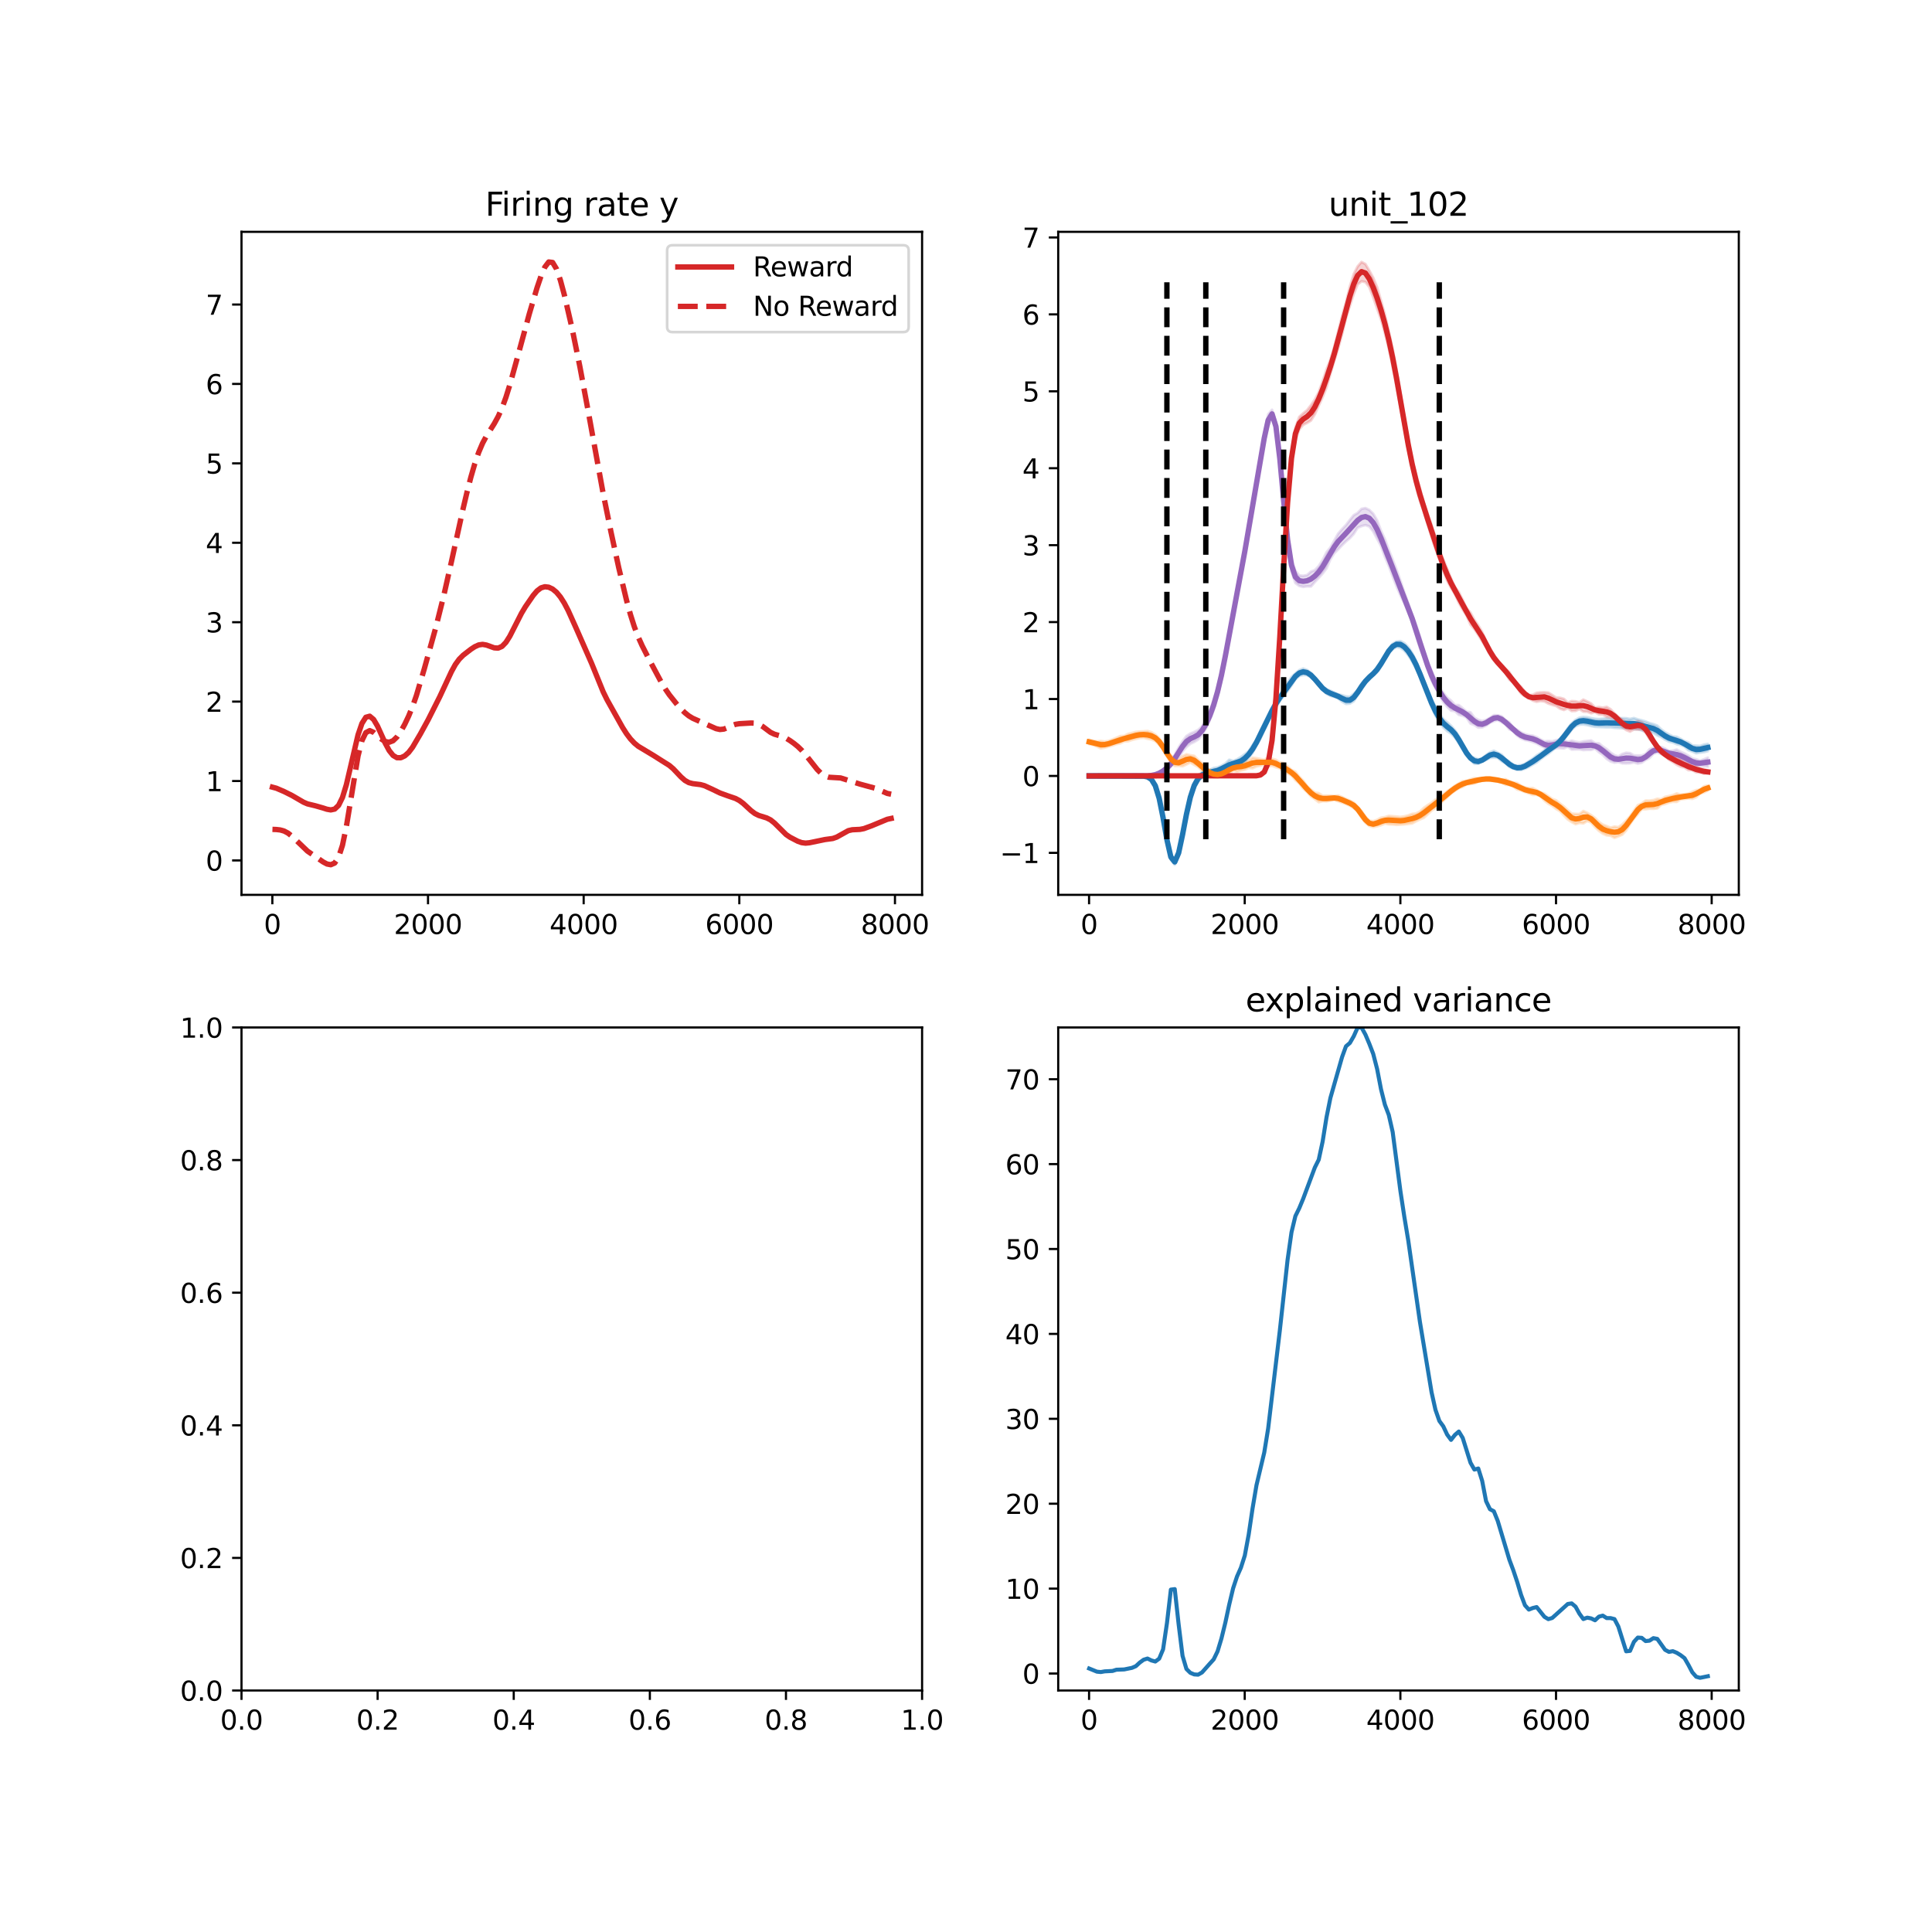 <?xml version="1.0" encoding="utf-8" standalone="no"?>
<!DOCTYPE svg PUBLIC "-//W3C//DTD SVG 1.1//EN"
  "http://www.w3.org/Graphics/SVG/1.1/DTD/svg11.dtd">
<svg xmlns:xlink="http://www.w3.org/1999/xlink" width="720pt" height="720pt" viewBox="0 0 720 720" xmlns="http://www.w3.org/2000/svg" version="1.1">
 <defs>
  <style type="text/css">*{stroke-linejoin: round; stroke-linecap: butt}</style>
 </defs>
 <g id="figure_1">
  <g id="patch_1">
   <path d="M 0 720 
L 720 720 
L 720 0 
L 0 0 
z
" style="fill: #ffffff"/>
  </g>
  <g id="axes_1">
   <g id="patch_2">
    <path d="M 90 333.491 
L 343.636 333.491 
L 343.636 86.4 
L 90 86.4 
z
" style="fill: #ffffff"/>
   </g>
   <g id="matplotlib.axis_1">
    <g id="xtick_1">
     <g id="line2d_1">
      <defs>
       <path id="m09007218f8" d="M 0 0 
L 0 3.5 
" style="stroke: #000000; stroke-width: 0.8"/>
      </defs>
      <g>
       <use xlink:href="#m09007218f8" x="101.5" y="333.491" style="stroke: #000000; stroke-width: 0.8"/>
      </g>
     </g>
     <g id="text_1">
      <!-- 0 -->
      <g transform="translate(98.319 348.089)scale(0.1 -0.1)">
       <defs>
        <path id="DejaVuSans-30" d="M 2034 4250 
Q 1547 4250 1301 3770 
Q 1056 3291 1056 2328 
Q 1056 1369 1301 889 
Q 1547 409 2034 409 
Q 2525 409 2770 889 
Q 3016 1369 3016 2328 
Q 3016 3291 2770 3770 
Q 2525 4250 2034 4250 
z
M 2034 4750 
Q 2819 4750 3233 4129 
Q 3647 3509 3647 2328 
Q 3647 1150 3233 529 
Q 2819 -91 2034 -91 
Q 1250 -91 836 529 
Q 422 1150 422 2328 
Q 422 3509 836 4129 
Q 1250 4750 2034 4750 
z
" transform="scale(0.016)"/>
       </defs>
       <use xlink:href="#DejaVuSans-30"/>
      </g>
     </g>
    </g>
    <g id="xtick_2">
     <g id="line2d_2">
      <g>
       <use xlink:href="#m09007218f8" x="159.507" y="333.491" style="stroke: #000000; stroke-width: 0.8"/>
      </g>
     </g>
     <g id="text_2">
      <!-- 2000 -->
      <g transform="translate(146.782 348.089)scale(0.1 -0.1)">
       <defs>
        <path id="DejaVuSans-32" d="M 1228 531 
L 3431 531 
L 3431 0 
L 469 0 
L 469 531 
Q 828 903 1448 1529 
Q 2069 2156 2228 2338 
Q 2531 2678 2651 2914 
Q 2772 3150 2772 3378 
Q 2772 3750 2511 3984 
Q 2250 4219 1831 4219 
Q 1534 4219 1204 4116 
Q 875 4013 500 3803 
L 500 4441 
Q 881 4594 1212 4672 
Q 1544 4750 1819 4750 
Q 2544 4750 2975 4387 
Q 3406 4025 3406 3419 
Q 3406 3131 3298 2873 
Q 3191 2616 2906 2266 
Q 2828 2175 2409 1742 
Q 1991 1309 1228 531 
z
" transform="scale(0.016)"/>
       </defs>
       <use xlink:href="#DejaVuSans-32"/>
       <use xlink:href="#DejaVuSans-30" x="63.623"/>
       <use xlink:href="#DejaVuSans-30" x="127.246"/>
       <use xlink:href="#DejaVuSans-30" x="190.869"/>
      </g>
     </g>
    </g>
    <g id="xtick_3">
     <g id="line2d_3">
      <g>
       <use xlink:href="#m09007218f8" x="217.514" y="333.491" style="stroke: #000000; stroke-width: 0.8"/>
      </g>
     </g>
     <g id="text_3">
      <!-- 4000 -->
      <g transform="translate(204.789 348.089)scale(0.1 -0.1)">
       <defs>
        <path id="DejaVuSans-34" d="M 2419 4116 
L 825 1625 
L 2419 1625 
L 2419 4116 
z
M 2253 4666 
L 3047 4666 
L 3047 1625 
L 3713 1625 
L 3713 1100 
L 3047 1100 
L 3047 0 
L 2419 0 
L 2419 1100 
L 313 1100 
L 313 1709 
L 2253 4666 
z
" transform="scale(0.016)"/>
       </defs>
       <use xlink:href="#DejaVuSans-34"/>
       <use xlink:href="#DejaVuSans-30" x="63.623"/>
       <use xlink:href="#DejaVuSans-30" x="127.246"/>
       <use xlink:href="#DejaVuSans-30" x="190.869"/>
      </g>
     </g>
    </g>
    <g id="xtick_4">
     <g id="line2d_4">
      <g>
       <use xlink:href="#m09007218f8" x="275.521" y="333.491" style="stroke: #000000; stroke-width: 0.8"/>
      </g>
     </g>
     <g id="text_4">
      <!-- 6000 -->
      <g transform="translate(262.796 348.089)scale(0.1 -0.1)">
       <defs>
        <path id="DejaVuSans-36" d="M 2113 2584 
Q 1688 2584 1439 2293 
Q 1191 2003 1191 1497 
Q 1191 994 1439 701 
Q 1688 409 2113 409 
Q 2538 409 2786 701 
Q 3034 994 3034 1497 
Q 3034 2003 2786 2293 
Q 2538 2584 2113 2584 
z
M 3366 4563 
L 3366 3988 
Q 3128 4100 2886 4159 
Q 2644 4219 2406 4219 
Q 1781 4219 1451 3797 
Q 1122 3375 1075 2522 
Q 1259 2794 1537 2939 
Q 1816 3084 2150 3084 
Q 2853 3084 3261 2657 
Q 3669 2231 3669 1497 
Q 3669 778 3244 343 
Q 2819 -91 2113 -91 
Q 1303 -91 875 529 
Q 447 1150 447 2328 
Q 447 3434 972 4092 
Q 1497 4750 2381 4750 
Q 2619 4750 2861 4703 
Q 3103 4656 3366 4563 
z
" transform="scale(0.016)"/>
       </defs>
       <use xlink:href="#DejaVuSans-36"/>
       <use xlink:href="#DejaVuSans-30" x="63.623"/>
       <use xlink:href="#DejaVuSans-30" x="127.246"/>
       <use xlink:href="#DejaVuSans-30" x="190.869"/>
      </g>
     </g>
    </g>
    <g id="xtick_5">
     <g id="line2d_5">
      <g>
       <use xlink:href="#m09007218f8" x="333.529" y="333.491" style="stroke: #000000; stroke-width: 0.8"/>
      </g>
     </g>
     <g id="text_5">
      <!-- 8000 -->
      <g transform="translate(320.804 348.089)scale(0.1 -0.1)">
       <defs>
        <path id="DejaVuSans-38" d="M 2034 2216 
Q 1584 2216 1326 1975 
Q 1069 1734 1069 1313 
Q 1069 891 1326 650 
Q 1584 409 2034 409 
Q 2484 409 2743 651 
Q 3003 894 3003 1313 
Q 3003 1734 2745 1975 
Q 2488 2216 2034 2216 
z
M 1403 2484 
Q 997 2584 770 2862 
Q 544 3141 544 3541 
Q 544 4100 942 4425 
Q 1341 4750 2034 4750 
Q 2731 4750 3128 4425 
Q 3525 4100 3525 3541 
Q 3525 3141 3298 2862 
Q 3072 2584 2669 2484 
Q 3125 2378 3379 2068 
Q 3634 1759 3634 1313 
Q 3634 634 3220 271 
Q 2806 -91 2034 -91 
Q 1263 -91 848 271 
Q 434 634 434 1313 
Q 434 1759 690 2068 
Q 947 2378 1403 2484 
z
M 1172 3481 
Q 1172 3119 1398 2916 
Q 1625 2713 2034 2713 
Q 2441 2713 2670 2916 
Q 2900 3119 2900 3481 
Q 2900 3844 2670 4047 
Q 2441 4250 2034 4250 
Q 1625 4250 1398 4047 
Q 1172 3844 1172 3481 
z
" transform="scale(0.016)"/>
       </defs>
       <use xlink:href="#DejaVuSans-38"/>
       <use xlink:href="#DejaVuSans-30" x="63.623"/>
       <use xlink:href="#DejaVuSans-30" x="127.246"/>
       <use xlink:href="#DejaVuSans-30" x="190.869"/>
      </g>
     </g>
    </g>
   </g>
   <g id="matplotlib.axis_2">
    <g id="ytick_1">
     <g id="line2d_6">
      <defs>
       <path id="md12a8f8357" d="M 0 0 
L -3.5 0 
" style="stroke: #000000; stroke-width: 0.8"/>
      </defs>
      <g>
       <use xlink:href="#md12a8f8357" x="90" y="320.661" style="stroke: #000000; stroke-width: 0.8"/>
      </g>
     </g>
     <g id="text_6">
      <!-- 0 -->
      <g transform="translate(76.638 324.46)scale(0.1 -0.1)">
       <use xlink:href="#DejaVuSans-30"/>
      </g>
     </g>
    </g>
    <g id="ytick_2">
     <g id="line2d_7">
      <g>
       <use xlink:href="#md12a8f8357" x="90" y="291.065" style="stroke: #000000; stroke-width: 0.8"/>
      </g>
     </g>
     <g id="text_7">
      <!-- 1 -->
      <g transform="translate(76.638 294.864)scale(0.1 -0.1)">
       <defs>
        <path id="DejaVuSans-31" d="M 794 531 
L 1825 531 
L 1825 4091 
L 703 3866 
L 703 4441 
L 1819 4666 
L 2450 4666 
L 2450 531 
L 3481 531 
L 3481 0 
L 794 0 
L 794 531 
z
" transform="scale(0.016)"/>
       </defs>
       <use xlink:href="#DejaVuSans-31"/>
      </g>
     </g>
    </g>
    <g id="ytick_3">
     <g id="line2d_8">
      <g>
       <use xlink:href="#md12a8f8357" x="90" y="261.469" style="stroke: #000000; stroke-width: 0.8"/>
      </g>
     </g>
     <g id="text_8">
      <!-- 2 -->
      <g transform="translate(76.638 265.268)scale(0.1 -0.1)">
       <use xlink:href="#DejaVuSans-32"/>
      </g>
     </g>
    </g>
    <g id="ytick_4">
     <g id="line2d_9">
      <g>
       <use xlink:href="#md12a8f8357" x="90" y="231.873" style="stroke: #000000; stroke-width: 0.8"/>
      </g>
     </g>
     <g id="text_9">
      <!-- 3 -->
      <g transform="translate(76.638 235.672)scale(0.1 -0.1)">
       <defs>
        <path id="DejaVuSans-33" d="M 2597 2516 
Q 3050 2419 3304 2112 
Q 3559 1806 3559 1356 
Q 3559 666 3084 287 
Q 2609 -91 1734 -91 
Q 1441 -91 1130 -33 
Q 819 25 488 141 
L 488 750 
Q 750 597 1062 519 
Q 1375 441 1716 441 
Q 2309 441 2620 675 
Q 2931 909 2931 1356 
Q 2931 1769 2642 2001 
Q 2353 2234 1838 2234 
L 1294 2234 
L 1294 2753 
L 1863 2753 
Q 2328 2753 2575 2939 
Q 2822 3125 2822 3475 
Q 2822 3834 2567 4026 
Q 2313 4219 1838 4219 
Q 1578 4219 1281 4162 
Q 984 4106 628 3988 
L 628 4550 
Q 988 4650 1302 4700 
Q 1616 4750 1894 4750 
Q 2613 4750 3031 4423 
Q 3450 4097 3450 3541 
Q 3450 3153 3228 2886 
Q 3006 2619 2597 2516 
z
" transform="scale(0.016)"/>
       </defs>
       <use xlink:href="#DejaVuSans-33"/>
      </g>
     </g>
    </g>
    <g id="ytick_5">
     <g id="line2d_10">
      <g>
       <use xlink:href="#md12a8f8357" x="90" y="202.277" style="stroke: #000000; stroke-width: 0.8"/>
      </g>
     </g>
     <g id="text_10">
      <!-- 4 -->
      <g transform="translate(76.638 206.076)scale(0.1 -0.1)">
       <use xlink:href="#DejaVuSans-34"/>
      </g>
     </g>
    </g>
    <g id="ytick_6">
     <g id="line2d_11">
      <g>
       <use xlink:href="#md12a8f8357" x="90" y="172.681" style="stroke: #000000; stroke-width: 0.8"/>
      </g>
     </g>
     <g id="text_11">
      <!-- 5 -->
      <g transform="translate(76.638 176.48)scale(0.1 -0.1)">
       <defs>
        <path id="DejaVuSans-35" d="M 691 4666 
L 3169 4666 
L 3169 4134 
L 1269 4134 
L 1269 2991 
Q 1406 3038 1543 3061 
Q 1681 3084 1819 3084 
Q 2600 3084 3056 2656 
Q 3513 2228 3513 1497 
Q 3513 744 3044 326 
Q 2575 -91 1722 -91 
Q 1428 -91 1123 -41 
Q 819 9 494 109 
L 494 744 
Q 775 591 1075 516 
Q 1375 441 1709 441 
Q 2250 441 2565 725 
Q 2881 1009 2881 1497 
Q 2881 1984 2565 2268 
Q 2250 2553 1709 2553 
Q 1456 2553 1204 2497 
Q 953 2441 691 2322 
L 691 4666 
z
" transform="scale(0.016)"/>
       </defs>
       <use xlink:href="#DejaVuSans-35"/>
      </g>
     </g>
    </g>
    <g id="ytick_7">
     <g id="line2d_12">
      <g>
       <use xlink:href="#md12a8f8357" x="90" y="143.084" style="stroke: #000000; stroke-width: 0.8"/>
      </g>
     </g>
     <g id="text_12">
      <!-- 6 -->
      <g transform="translate(76.638 146.884)scale(0.1 -0.1)">
       <use xlink:href="#DejaVuSans-36"/>
      </g>
     </g>
    </g>
    <g id="ytick_8">
     <g id="line2d_13">
      <g>
       <use xlink:href="#md12a8f8357" x="90" y="113.488" style="stroke: #000000; stroke-width: 0.8"/>
      </g>
     </g>
     <g id="text_13">
      <!-- 7 -->
      <g transform="translate(76.638 117.288)scale(0.1 -0.1)">
       <defs>
        <path id="DejaVuSans-37" d="M 525 4666 
L 3525 4666 
L 3525 4397 
L 1831 0 
L 1172 0 
L 2766 4134 
L 525 4134 
L 525 4666 
z
" transform="scale(0.016)"/>
       </defs>
       <use xlink:href="#DejaVuSans-37"/>
      </g>
     </g>
    </g>
   </g>
   <g id="line2d_14">
    <path d="M 101.529 293.356 
L 102.979 293.744 
L 105.879 294.993 
L 108.78 296.437 
L 113.13 298.963 
L 114.581 299.585 
L 117.481 300.283 
L 120.381 301.11 
L 121.831 301.582 
L 123.282 301.833 
L 124.732 301.517 
L 126.182 300.137 
L 127.632 297.178 
L 129.082 292.431 
L 133.433 273.848 
L 134.883 269.601 
L 136.333 267.309 
L 137.783 266.906 
L 139.234 268.125 
L 140.684 270.587 
L 143.584 276.991 
L 145.034 279.702 
L 146.484 281.527 
L 147.935 282.38 
L 149.385 282.384 
L 150.835 281.706 
L 152.285 280.407 
L 153.735 278.505 
L 156.636 273.577 
L 159.536 268.285 
L 163.887 259.647 
L 168.237 250.296 
L 169.687 247.655 
L 171.138 245.658 
L 172.588 244.202 
L 175.488 241.96 
L 176.938 241.013 
L 178.388 240.353 
L 179.839 240.141 
L 181.289 240.391 
L 184.189 241.439 
L 185.639 241.532 
L 187.09 240.898 
L 188.54 239.401 
L 189.99 237.108 
L 194.34 228.555 
L 195.791 226.126 
L 198.691 221.904 
L 200.141 220.209 
L 201.591 219.094 
L 203.041 218.66 
L 204.492 218.83 
L 205.942 219.52 
L 207.392 220.724 
L 208.842 222.472 
L 210.292 224.755 
L 211.743 227.517 
L 214.643 233.956 
L 220.444 247.149 
L 224.794 257.855 
L 226.244 260.807 
L 232.045 271.16 
L 233.495 273.439 
L 234.945 275.367 
L 236.396 276.917 
L 237.846 278.114 
L 240.746 279.855 
L 243.646 281.6 
L 246.547 283.44 
L 249.447 285.264 
L 250.897 286.506 
L 253.798 289.56 
L 255.248 290.84 
L 256.698 291.657 
L 258.148 292.035 
L 261.049 292.396 
L 262.499 292.793 
L 265.399 294.112 
L 268.3 295.519 
L 271.2 296.576 
L 274.1 297.569 
L 275.55 298.342 
L 277.001 299.432 
L 279.901 302.108 
L 281.351 303.198 
L 282.801 303.913 
L 285.702 304.81 
L 287.152 305.542 
L 288.602 306.695 
L 292.953 311.007 
L 294.403 312 
L 297.303 313.51 
L 298.753 314.022 
L 300.203 314.21 
L 301.654 314.073 
L 307.454 312.87 
L 310.355 312.482 
L 311.805 311.971 
L 316.155 309.557 
L 317.606 309.228 
L 320.506 309.084 
L 321.956 308.8 
L 324.857 307.736 
L 330.657 305.327 
L 332.107 305.014 
L 332.107 305.014 
" clip-path="url(#pe1d2f1ed92)" style="fill: none; stroke: #d62728; stroke-width: 2; stroke-linecap: square"/>
   </g>
   <g id="line2d_15">
    <path d="M 101.529 309.085 
L 102.979 309.133 
L 104.429 309.298 
L 105.879 309.709 
L 107.33 310.476 
L 108.78 311.617 
L 114.581 317.179 
L 120.381 321.196 
L 121.831 321.979 
L 123.282 322.26 
L 124.732 321.63 
L 126.182 319.45 
L 127.632 315.002 
L 129.082 308.012 
L 133.433 281.699 
L 134.883 276.015 
L 136.333 273.032 
L 137.783 272.278 
L 139.234 272.92 
L 142.134 275.447 
L 143.584 276.355 
L 145.034 276.612 
L 146.484 276.052 
L 147.935 274.654 
L 149.385 272.549 
L 150.835 269.926 
L 152.285 266.876 
L 153.735 263.328 
L 155.186 259.18 
L 158.086 249.381 
L 162.436 233.744 
L 165.337 222.149 
L 168.237 209.311 
L 172.588 189.531 
L 174.038 183.418 
L 175.488 177.799 
L 176.938 172.817 
L 178.388 168.597 
L 179.839 165.186 
L 181.289 162.481 
L 184.189 157.897 
L 185.639 155.255 
L 187.09 152.026 
L 188.54 148.086 
L 189.99 143.452 
L 192.89 132.991 
L 197.241 117.012 
L 200.141 107.242 
L 201.591 102.97 
L 203.041 99.549 
L 204.492 97.631 
L 205.942 97.812 
L 207.392 100.218 
L 208.842 104.435 
L 210.292 109.818 
L 213.193 122.373 
L 216.093 136.59 
L 218.993 152.106 
L 224.794 183.989 
L 227.695 198.255 
L 230.595 211.588 
L 233.495 223.719 
L 234.945 229.014 
L 236.396 233.574 
L 237.846 237.38 
L 239.296 240.609 
L 242.196 246.314 
L 246.547 254.447 
L 247.997 256.836 
L 249.447 258.949 
L 252.348 262.585 
L 253.798 264.198 
L 255.248 265.624 
L 256.698 266.791 
L 258.148 267.672 
L 266.849 271.545 
L 268.3 271.865 
L 269.75 271.713 
L 271.2 271.137 
L 272.65 270.44 
L 274.1 269.935 
L 275.55 269.699 
L 279.901 269.444 
L 281.351 269.507 
L 282.801 269.909 
L 284.252 270.75 
L 287.152 272.922 
L 288.602 273.617 
L 291.502 274.443 
L 292.953 275.103 
L 294.403 275.994 
L 295.853 277.022 
L 297.303 278.195 
L 298.753 279.6 
L 300.203 281.263 
L 304.554 286.758 
L 306.004 288.214 
L 307.454 289.198 
L 308.905 289.661 
L 313.255 289.915 
L 316.155 290.828 
L 320.506 292.225 
L 326.307 293.804 
L 330.657 295.684 
L 332.107 295.973 
L 332.107 295.973 
" clip-path="url(#pe1d2f1ed92)" style="fill: none; stroke-dasharray: 7.4,3.2; stroke-dashoffset: 0; stroke: #d62728; stroke-width: 2"/>
   </g>
   <g id="patch_3">
    <path d="M 90 333.491 
L 90 86.4 
" style="fill: none; stroke: #000000; stroke-width: 0.8; stroke-linejoin: miter; stroke-linecap: square"/>
   </g>
   <g id="patch_4">
    <path d="M 343.636 333.491 
L 343.636 86.4 
" style="fill: none; stroke: #000000; stroke-width: 0.8; stroke-linejoin: miter; stroke-linecap: square"/>
   </g>
   <g id="patch_5">
    <path d="M 90 333.491 
L 343.636 333.491 
" style="fill: none; stroke: #000000; stroke-width: 0.8; stroke-linejoin: miter; stroke-linecap: square"/>
   </g>
   <g id="patch_6">
    <path d="M 90 86.4 
L 343.636 86.4 
" style="fill: none; stroke: #000000; stroke-width: 0.8; stroke-linejoin: miter; stroke-linecap: square"/>
   </g>
   <g id="text_14">
    <!-- Firing rate y -->
    <g transform="translate(180.838 80.4)scale(0.12 -0.12)">
     <defs>
      <path id="DejaVuSans-46" d="M 628 4666 
L 3309 4666 
L 3309 4134 
L 1259 4134 
L 1259 2759 
L 3109 2759 
L 3109 2228 
L 1259 2228 
L 1259 0 
L 628 0 
L 628 4666 
z
" transform="scale(0.016)"/>
      <path id="DejaVuSans-69" d="M 603 3500 
L 1178 3500 
L 1178 0 
L 603 0 
L 603 3500 
z
M 603 4863 
L 1178 4863 
L 1178 4134 
L 603 4134 
L 603 4863 
z
" transform="scale(0.016)"/>
      <path id="DejaVuSans-72" d="M 2631 2963 
Q 2534 3019 2420 3045 
Q 2306 3072 2169 3072 
Q 1681 3072 1420 2755 
Q 1159 2438 1159 1844 
L 1159 0 
L 581 0 
L 581 3500 
L 1159 3500 
L 1159 2956 
Q 1341 3275 1631 3429 
Q 1922 3584 2338 3584 
Q 2397 3584 2469 3576 
Q 2541 3569 2628 3553 
L 2631 2963 
z
" transform="scale(0.016)"/>
      <path id="DejaVuSans-6e" d="M 3513 2113 
L 3513 0 
L 2938 0 
L 2938 2094 
Q 2938 2591 2744 2837 
Q 2550 3084 2163 3084 
Q 1697 3084 1428 2787 
Q 1159 2491 1159 1978 
L 1159 0 
L 581 0 
L 581 3500 
L 1159 3500 
L 1159 2956 
Q 1366 3272 1645 3428 
Q 1925 3584 2291 3584 
Q 2894 3584 3203 3211 
Q 3513 2838 3513 2113 
z
" transform="scale(0.016)"/>
      <path id="DejaVuSans-67" d="M 2906 1791 
Q 2906 2416 2648 2759 
Q 2391 3103 1925 3103 
Q 1463 3103 1205 2759 
Q 947 2416 947 1791 
Q 947 1169 1205 825 
Q 1463 481 1925 481 
Q 2391 481 2648 825 
Q 2906 1169 2906 1791 
z
M 3481 434 
Q 3481 -459 3084 -895 
Q 2688 -1331 1869 -1331 
Q 1566 -1331 1297 -1286 
Q 1028 -1241 775 -1147 
L 775 -588 
Q 1028 -725 1275 -790 
Q 1522 -856 1778 -856 
Q 2344 -856 2625 -561 
Q 2906 -266 2906 331 
L 2906 616 
Q 2728 306 2450 153 
Q 2172 0 1784 0 
Q 1141 0 747 490 
Q 353 981 353 1791 
Q 353 2603 747 3093 
Q 1141 3584 1784 3584 
Q 2172 3584 2450 3431 
Q 2728 3278 2906 2969 
L 2906 3500 
L 3481 3500 
L 3481 434 
z
" transform="scale(0.016)"/>
      <path id="DejaVuSans-20" transform="scale(0.016)"/>
      <path id="DejaVuSans-61" d="M 2194 1759 
Q 1497 1759 1228 1600 
Q 959 1441 959 1056 
Q 959 750 1161 570 
Q 1363 391 1709 391 
Q 2188 391 2477 730 
Q 2766 1069 2766 1631 
L 2766 1759 
L 2194 1759 
z
M 3341 1997 
L 3341 0 
L 2766 0 
L 2766 531 
Q 2569 213 2275 61 
Q 1981 -91 1556 -91 
Q 1019 -91 701 211 
Q 384 513 384 1019 
Q 384 1609 779 1909 
Q 1175 2209 1959 2209 
L 2766 2209 
L 2766 2266 
Q 2766 2663 2505 2880 
Q 2244 3097 1772 3097 
Q 1472 3097 1187 3025 
Q 903 2953 641 2809 
L 641 3341 
Q 956 3463 1253 3523 
Q 1550 3584 1831 3584 
Q 2591 3584 2966 3190 
Q 3341 2797 3341 1997 
z
" transform="scale(0.016)"/>
      <path id="DejaVuSans-74" d="M 1172 4494 
L 1172 3500 
L 2356 3500 
L 2356 3053 
L 1172 3053 
L 1172 1153 
Q 1172 725 1289 603 
Q 1406 481 1766 481 
L 2356 481 
L 2356 0 
L 1766 0 
Q 1100 0 847 248 
Q 594 497 594 1153 
L 594 3053 
L 172 3053 
L 172 3500 
L 594 3500 
L 594 4494 
L 1172 4494 
z
" transform="scale(0.016)"/>
      <path id="DejaVuSans-65" d="M 3597 1894 
L 3597 1613 
L 953 1613 
Q 991 1019 1311 708 
Q 1631 397 2203 397 
Q 2534 397 2845 478 
Q 3156 559 3463 722 
L 3463 178 
Q 3153 47 2828 -22 
Q 2503 -91 2169 -91 
Q 1331 -91 842 396 
Q 353 884 353 1716 
Q 353 2575 817 3079 
Q 1281 3584 2069 3584 
Q 2775 3584 3186 3129 
Q 3597 2675 3597 1894 
z
M 3022 2063 
Q 3016 2534 2758 2815 
Q 2500 3097 2075 3097 
Q 1594 3097 1305 2825 
Q 1016 2553 972 2059 
L 3022 2063 
z
" transform="scale(0.016)"/>
      <path id="DejaVuSans-79" d="M 2059 -325 
Q 1816 -950 1584 -1140 
Q 1353 -1331 966 -1331 
L 506 -1331 
L 506 -850 
L 844 -850 
Q 1081 -850 1212 -737 
Q 1344 -625 1503 -206 
L 1606 56 
L 191 3500 
L 800 3500 
L 1894 763 
L 2988 3500 
L 3597 3500 
L 2059 -325 
z
" transform="scale(0.016)"/>
     </defs>
     <use xlink:href="#DejaVuSans-46"/>
     <use xlink:href="#DejaVuSans-69" x="50.27"/>
     <use xlink:href="#DejaVuSans-72" x="78.053"/>
     <use xlink:href="#DejaVuSans-69" x="119.166"/>
     <use xlink:href="#DejaVuSans-6e" x="146.949"/>
     <use xlink:href="#DejaVuSans-67" x="210.328"/>
     <use xlink:href="#DejaVuSans-20" x="273.805"/>
     <use xlink:href="#DejaVuSans-72" x="305.592"/>
     <use xlink:href="#DejaVuSans-61" x="346.705"/>
     <use xlink:href="#DejaVuSans-74" x="407.984"/>
     <use xlink:href="#DejaVuSans-65" x="447.193"/>
     <use xlink:href="#DejaVuSans-20" x="508.717"/>
     <use xlink:href="#DejaVuSans-79" x="540.504"/>
    </g>
   </g>
   <g id="legend_1">
    <g id="patch_7">
     <path d="M 250.616 123.756 
L 336.636 123.756 
Q 338.636 123.756 338.636 121.756 
L 338.636 93.4 
Q 338.636 91.4 336.636 91.4 
L 250.616 91.4 
Q 248.616 91.4 248.616 93.4 
L 248.616 121.756 
Q 248.616 123.756 250.616 123.756 
z
" style="fill: #ffffff; opacity: 0.8; stroke: #cccccc; stroke-linejoin: miter"/>
    </g>
    <g id="line2d_16">
     <path d="M 252.616 99.498 
L 262.616 99.498 
L 272.616 99.498 
" style="fill: none; stroke: #d62728; stroke-width: 2; stroke-linecap: square"/>
    </g>
    <g id="text_15">
     <!-- Reward -->
     <g transform="translate(280.616 102.998)scale(0.1 -0.1)">
      <defs>
       <path id="DejaVuSans-52" d="M 2841 2188 
Q 3044 2119 3236 1894 
Q 3428 1669 3622 1275 
L 4263 0 
L 3584 0 
L 2988 1197 
Q 2756 1666 2539 1819 
Q 2322 1972 1947 1972 
L 1259 1972 
L 1259 0 
L 628 0 
L 628 4666 
L 2053 4666 
Q 2853 4666 3247 4331 
Q 3641 3997 3641 3322 
Q 3641 2881 3436 2590 
Q 3231 2300 2841 2188 
z
M 1259 4147 
L 1259 2491 
L 2053 2491 
Q 2509 2491 2742 2702 
Q 2975 2913 2975 3322 
Q 2975 3731 2742 3939 
Q 2509 4147 2053 4147 
L 1259 4147 
z
" transform="scale(0.016)"/>
       <path id="DejaVuSans-77" d="M 269 3500 
L 844 3500 
L 1563 769 
L 2278 3500 
L 2956 3500 
L 3675 769 
L 4391 3500 
L 4966 3500 
L 4050 0 
L 3372 0 
L 2619 2869 
L 1863 0 
L 1184 0 
L 269 3500 
z
" transform="scale(0.016)"/>
       <path id="DejaVuSans-64" d="M 2906 2969 
L 2906 4863 
L 3481 4863 
L 3481 0 
L 2906 0 
L 2906 525 
Q 2725 213 2448 61 
Q 2172 -91 1784 -91 
Q 1150 -91 751 415 
Q 353 922 353 1747 
Q 353 2572 751 3078 
Q 1150 3584 1784 3584 
Q 2172 3584 2448 3432 
Q 2725 3281 2906 2969 
z
M 947 1747 
Q 947 1113 1208 752 
Q 1469 391 1925 391 
Q 2381 391 2643 752 
Q 2906 1113 2906 1747 
Q 2906 2381 2643 2742 
Q 2381 3103 1925 3103 
Q 1469 3103 1208 2742 
Q 947 2381 947 1747 
z
" transform="scale(0.016)"/>
      </defs>
      <use xlink:href="#DejaVuSans-52"/>
      <use xlink:href="#DejaVuSans-65" x="64.982"/>
      <use xlink:href="#DejaVuSans-77" x="126.506"/>
      <use xlink:href="#DejaVuSans-61" x="208.293"/>
      <use xlink:href="#DejaVuSans-72" x="269.572"/>
      <use xlink:href="#DejaVuSans-64" x="308.936"/>
     </g>
    </g>
    <g id="line2d_17">
     <path d="M 252.616 114.177 
L 262.616 114.177 
L 272.616 114.177 
" style="fill: none; stroke-dasharray: 7.4,3.2; stroke-dashoffset: 0; stroke: #d62728; stroke-width: 2"/>
    </g>
    <g id="text_16">
     <!-- No Reward -->
     <g transform="translate(280.616 117.677)scale(0.1 -0.1)">
      <defs>
       <path id="DejaVuSans-4e" d="M 628 4666 
L 1478 4666 
L 3547 763 
L 3547 4666 
L 4159 4666 
L 4159 0 
L 3309 0 
L 1241 3903 
L 1241 0 
L 628 0 
L 628 4666 
z
" transform="scale(0.016)"/>
       <path id="DejaVuSans-6f" d="M 1959 3097 
Q 1497 3097 1228 2736 
Q 959 2375 959 1747 
Q 959 1119 1226 758 
Q 1494 397 1959 397 
Q 2419 397 2687 759 
Q 2956 1122 2956 1747 
Q 2956 2369 2687 2733 
Q 2419 3097 1959 3097 
z
M 1959 3584 
Q 2709 3584 3137 3096 
Q 3566 2609 3566 1747 
Q 3566 888 3137 398 
Q 2709 -91 1959 -91 
Q 1206 -91 779 398 
Q 353 888 353 1747 
Q 353 2609 779 3096 
Q 1206 3584 1959 3584 
z
" transform="scale(0.016)"/>
      </defs>
      <use xlink:href="#DejaVuSans-4e"/>
      <use xlink:href="#DejaVuSans-6f" x="74.805"/>
      <use xlink:href="#DejaVuSans-20" x="135.986"/>
      <use xlink:href="#DejaVuSans-52" x="167.773"/>
      <use xlink:href="#DejaVuSans-65" x="232.756"/>
      <use xlink:href="#DejaVuSans-77" x="294.279"/>
      <use xlink:href="#DejaVuSans-61" x="376.066"/>
      <use xlink:href="#DejaVuSans-72" x="437.346"/>
      <use xlink:href="#DejaVuSans-64" x="476.709"/>
     </g>
    </g>
   </g>
  </g>
  <g id="axes_2">
   <g id="patch_8">
    <path d="M 394.364 333.491 
L 648 333.491 
L 648 86.4 
L 394.364 86.4 
z
" style="fill: #ffffff"/>
   </g>
   <g id="PolyCollection_1">
    <defs>
     <path id="m29dc2415ca" d="M 405.893 -430.833 
L 405.893 -430.833 
L 407.343 -430.833 
L 408.793 -430.833 
L 410.243 -430.833 
L 411.693 -430.833 
L 413.143 -430.833 
L 414.594 -430.833 
L 416.044 -430.833 
L 417.494 -430.833 
L 418.944 -430.833 
L 420.394 -430.833 
L 421.845 -430.833 
L 423.295 -430.834 
L 424.745 -430.836 
L 426.195 -430.847 
L 427.645 -430.89 
L 429.095 -431.017 
L 430.546 -431.31 
L 431.996 -431.85 
L 433.446 -432.679 
L 434.896 -432.684 
L 436.346 -434.368 
L 437.797 -435.831 
L 439.247 -437.711 
L 440.697 -439.947 
L 442.147 -441.582 
L 443.597 -442.8 
L 445.047 -443.488 
L 446.498 -444.36 
L 447.948 -446.124 
L 449.398 -448.428 
L 450.848 -451.691 
L 452.298 -455.31 
L 453.748 -460.366 
L 455.199 -466.694 
L 456.649 -473.992 
L 458.099 -482.025 
L 459.549 -489.723 
L 460.999 -497.845 
L 462.45 -505.359 
L 463.9 -513.38 
L 465.35 -521.633 
L 466.8 -529.976 
L 468.25 -538.797 
L 469.7 -546.687 
L 471.151 -555.204 
L 472.601 -561.19 
L 474.051 -564.171 
L 475.501 -559.718 
L 476.951 -547.612 
L 478.402 -530.858 
L 479.852 -516.379 
L 481.302 -507.055 
L 482.752 -502.707 
L 484.202 -501.632 
L 485.652 -501.277 
L 487.103 -501.466 
L 488.553 -501.436 
L 490.003 -503.093 
L 491.453 -504.631 
L 492.903 -506.276 
L 494.354 -508.154 
L 495.804 -511.567 
L 497.254 -513.822 
L 498.704 -515.271 
L 500.154 -516.817 
L 501.604 -518.224 
L 503.055 -519.459 
L 504.505 -521.046 
L 505.955 -523.321 
L 507.405 -523.924 
L 508.855 -524.292 
L 510.305 -523.799 
L 511.756 -521.949 
L 513.206 -519.229 
L 514.656 -516.542 
L 516.106 -512.524 
L 517.556 -509.103 
L 519.007 -505.215 
L 520.457 -501.44 
L 521.907 -498.101 
L 523.357 -495.202 
L 524.807 -491.849 
L 526.257 -488.122 
L 527.708 -483.172 
L 529.158 -478.459 
L 530.608 -474.896 
L 532.058 -470.685 
L 533.508 -466.43 
L 534.959 -463.543 
L 536.409 -461.212 
L 537.859 -458.369 
L 539.309 -456.651 
L 540.759 -455.172 
L 542.209 -455.013 
L 543.66 -453.594 
L 545.11 -453.271 
L 546.56 -452.59 
L 548.01 -450.329 
L 549.46 -449.829 
L 550.91 -448.838 
L 552.361 -448.9 
L 553.811 -449.537 
L 555.261 -450.628 
L 556.711 -451.25 
L 558.161 -451.665 
L 559.612 -450.859 
L 561.062 -449.984 
L 562.512 -448.164 
L 563.962 -447.519 
L 565.412 -445.834 
L 566.862 -444.828 
L 568.313 -444.206 
L 569.763 -443.947 
L 571.213 -443.464 
L 572.663 -442.922 
L 574.113 -442.166 
L 575.564 -441.404 
L 577.014 -440.609 
L 578.464 -440.996 
L 579.914 -441.18 
L 581.364 -441.198 
L 582.814 -441.08 
L 584.265 -441.695 
L 585.715 -440.655 
L 587.165 -440.706 
L 588.615 -440.728 
L 590.065 -440.464 
L 591.516 -440.556 
L 592.966 -440.53 
L 594.416 -441.03 
L 595.866 -439.69 
L 597.316 -438.711 
L 598.766 -437.185 
L 600.217 -436.22 
L 601.667 -435.794 
L 603.117 -435.996 
L 604.567 -435.534 
L 606.017 -435.494 
L 607.467 -435.557 
L 608.918 -435.873 
L 610.368 -435.428 
L 611.818 -435.759 
L 613.268 -436.778 
L 614.718 -437.501 
L 616.169 -439.057 
L 617.619 -439.587 
L 619.069 -439.004 
L 620.519 -438.491 
L 621.969 -438.439 
L 623.419 -437.818 
L 624.87 -436.936 
L 626.32 -436.885 
L 627.77 -436.173 
L 629.22 -435.384 
L 630.67 -434.954 
L 632.121 -434.326 
L 633.571 -434.632 
L 635.021 -434.497 
L 636.471 -434.307 
L 636.471 -437.638 
L 636.471 -437.638 
L 635.021 -437.032 
L 633.571 -436.536 
L 632.121 -437.047 
L 630.67 -437.352 
L 629.22 -438.381 
L 627.77 -439.192 
L 626.32 -439.83 
L 624.87 -440.651 
L 623.419 -440.263 
L 621.969 -440.159 
L 620.519 -441.009 
L 619.069 -441.63 
L 617.619 -441.617 
L 616.169 -441.336 
L 614.718 -440.746 
L 613.268 -439.023 
L 611.818 -438.461 
L 610.368 -438.464 
L 608.918 -438.491 
L 607.467 -439.34 
L 606.017 -439.478 
L 604.567 -439.004 
L 603.117 -438.095 
L 601.667 -438.576 
L 600.217 -439.545 
L 598.766 -440.836 
L 597.316 -441.816 
L 595.866 -442.999 
L 594.416 -443.054 
L 592.966 -444.043 
L 591.516 -443.87 
L 590.065 -443.682 
L 588.615 -443.354 
L 587.165 -443.571 
L 585.715 -443.991 
L 584.265 -443.408 
L 582.814 -444.437 
L 581.364 -444.457 
L 579.914 -444.139 
L 578.464 -443.703 
L 577.014 -443.836 
L 575.564 -443.713 
L 574.113 -444.43 
L 572.663 -445.274 
L 571.213 -445.857 
L 569.763 -446.011 
L 568.313 -446.422 
L 566.862 -447.051 
L 565.412 -448.012 
L 563.962 -448.775 
L 562.512 -450.806 
L 561.062 -451.676 
L 559.612 -453.071 
L 558.161 -453.434 
L 556.711 -453.48 
L 555.261 -452.497 
L 553.811 -451.714 
L 552.361 -451.291 
L 550.91 -451.75 
L 549.46 -452.541 
L 548.01 -454.557 
L 546.56 -454.754 
L 545.11 -456.031 
L 543.66 -457.227 
L 542.209 -457.257 
L 540.759 -458.928 
L 539.309 -460.055 
L 537.859 -461.912 
L 536.409 -463.568 
L 534.959 -466.583 
L 533.508 -470.005 
L 532.058 -473.166 
L 530.608 -477.365 
L 529.158 -482.805 
L 527.708 -487.178 
L 526.257 -490.906 
L 524.807 -495.165 
L 523.357 -499.224 
L 521.907 -503.585 
L 520.457 -507.669 
L 519.007 -511.453 
L 517.556 -515.087 
L 516.106 -519.073 
L 514.656 -522.243 
L 513.206 -526.097 
L 511.756 -528.558 
L 510.305 -529.955 
L 508.855 -530.656 
L 507.405 -530.374 
L 505.955 -528.834 
L 504.505 -528.008 
L 503.055 -526.228 
L 501.604 -524.332 
L 500.154 -522.817 
L 498.704 -521.151 
L 497.254 -518.578 
L 495.804 -515.959 
L 494.354 -514.191 
L 492.903 -511.309 
L 491.453 -509.034 
L 490.003 -507.527 
L 488.553 -506.995 
L 487.103 -505.68 
L 485.652 -505.428 
L 484.202 -505.55 
L 482.752 -507.266 
L 481.302 -511.676 
L 479.852 -521.191 
L 478.402 -535.551 
L 476.951 -550.519 
L 475.501 -562.391 
L 474.051 -567.297 
L 472.601 -565.578 
L 471.151 -558.261 
L 469.7 -550.367 
L 468.25 -541.437 
L 466.8 -533.3 
L 465.35 -524.377 
L 463.9 -515.616 
L 462.45 -507.551 
L 460.999 -499.741 
L 459.549 -492.541 
L 458.099 -484.549 
L 456.649 -477.046 
L 455.199 -470.013 
L 453.748 -464.08 
L 452.298 -459.181 
L 450.848 -454.832 
L 449.398 -451.74 
L 447.948 -449.27 
L 446.498 -447.98 
L 445.047 -447.209 
L 443.597 -446.622 
L 442.147 -445.69 
L 440.697 -443.749 
L 439.247 -441.431 
L 437.797 -438.727 
L 436.346 -436.294 
L 434.896 -434.954 
L 433.446 -432.679 
L 431.996 -431.85 
L 430.546 -431.31 
L 429.095 -431.017 
L 427.645 -430.89 
L 426.195 -430.847 
L 424.745 -430.836 
L 423.295 -430.834 
L 421.845 -430.833 
L 420.394 -430.833 
L 418.944 -430.833 
L 417.494 -430.833 
L 416.044 -430.833 
L 414.594 -430.833 
L 413.143 -430.833 
L 411.693 -430.833 
L 410.243 -430.833 
L 408.793 -430.833 
L 407.343 -430.833 
L 405.893 -430.833 
z
" style="stroke: #9467bd; stroke-opacity: 0.2"/>
    </defs>
    <g clip-path="url(#p109a335a84)">
     <use xlink:href="#m29dc2415ca" x="0" y="720" style="fill: #9467bd; fill-opacity: 0.2; stroke: #9467bd; stroke-opacity: 0.2"/>
    </g>
   </g>
   <g id="PolyCollection_2">
    <defs>
     <path id="me9bcea255c" d="M 405.893 -430.833 
L 405.893 -430.833 
L 407.343 -430.833 
L 408.793 -430.833 
L 410.243 -430.833 
L 411.693 -430.833 
L 413.143 -430.833 
L 414.594 -430.833 
L 416.044 -430.833 
L 417.494 -430.833 
L 418.944 -430.833 
L 420.394 -430.833 
L 421.845 -430.833 
L 423.295 -430.832 
L 424.745 -430.819 
L 426.195 -430.75 
L 427.645 -430.467 
L 429.095 -429.543 
L 430.546 -427.183 
L 431.996 -422.478 
L 433.446 -415.254 
L 434.896 -405.971 
L 436.346 -399.564 
L 437.797 -397.74 
L 439.247 -400.736 
L 440.697 -407.81 
L 442.147 -414.74 
L 443.597 -421.774 
L 445.047 -426.071 
L 446.498 -428.678 
L 447.948 -430.2 
L 449.398 -430.368 
L 450.848 -431.308 
L 452.298 -431.133 
L 453.748 -431.693 
L 455.199 -432.377 
L 456.649 -433.126 
L 458.099 -433.073 
L 459.549 -434.368 
L 460.999 -434.556 
L 462.45 -434.849 
L 463.9 -435.817 
L 465.35 -437.65 
L 466.8 -439.415 
L 468.25 -442.183 
L 469.7 -444.665 
L 471.151 -447.886 
L 472.601 -450.985 
L 474.051 -453.808 
L 475.501 -456.454 
L 476.951 -458.767 
L 478.402 -460.629 
L 479.852 -462.423 
L 481.302 -464.513 
L 482.752 -466.827 
L 484.202 -468.068 
L 485.652 -468.415 
L 487.103 -468.38 
L 488.553 -467.565 
L 490.003 -466.316 
L 491.453 -464.457 
L 492.903 -462.871 
L 494.354 -461.453 
L 495.804 -460.669 
L 497.254 -460.325 
L 498.704 -459.742 
L 500.154 -458.519 
L 501.604 -457.665 
L 503.055 -457.799 
L 504.505 -458.664 
L 505.955 -461.001 
L 507.405 -462.999 
L 508.855 -465.403 
L 510.305 -466.764 
L 511.756 -468.27 
L 513.206 -469.446 
L 514.656 -471.724 
L 516.106 -474.332 
L 517.556 -476.685 
L 519.007 -478.086 
L 520.457 -478.891 
L 521.907 -478.573 
L 523.357 -477.533 
L 524.807 -475.789 
L 526.257 -473.54 
L 527.708 -470.804 
L 529.158 -467.731 
L 530.608 -463.887 
L 532.058 -460.078 
L 533.508 -456.571 
L 534.959 -453.22 
L 536.409 -450.834 
L 537.859 -448.985 
L 539.309 -447.552 
L 540.759 -446.607 
L 542.209 -445.14 
L 543.66 -443.046 
L 545.11 -440.659 
L 546.56 -438.379 
L 548.01 -436.789 
L 549.46 -435.346 
L 550.91 -435.377 
L 552.361 -436.172 
L 553.811 -436.771 
L 555.261 -437.561 
L 556.711 -437.656 
L 558.161 -437.586 
L 559.612 -436.336 
L 561.062 -435.549 
L 562.512 -434.177 
L 563.962 -433.581 
L 565.412 -433.043 
L 566.862 -433.022 
L 568.313 -433.565 
L 569.763 -434.18 
L 571.213 -435.055 
L 572.663 -435.838 
L 574.113 -437.064 
L 575.564 -438.161 
L 577.014 -439.093 
L 578.464 -440.286 
L 579.914 -441.548 
L 581.364 -442.795 
L 582.814 -444.488 
L 584.265 -446.214 
L 585.715 -448.043 
L 587.165 -449.366 
L 588.615 -449.955 
L 590.065 -450.019 
L 591.516 -449.774 
L 592.966 -449.426 
L 594.416 -449.131 
L 595.866 -449.064 
L 597.316 -449.014 
L 598.766 -448.944 
L 600.217 -448.973 
L 601.667 -448.774 
L 603.117 -448.693 
L 604.567 -448.583 
L 606.017 -448.579 
L 607.467 -448.765 
L 608.918 -448.242 
L 610.368 -448.226 
L 611.818 -447.801 
L 613.268 -447.423 
L 614.718 -447.296 
L 616.169 -446.844 
L 617.619 -445.938 
L 619.069 -445.333 
L 620.519 -444.352 
L 621.969 -443.619 
L 623.419 -443.3 
L 624.87 -442.66 
L 626.32 -442.371 
L 627.77 -441.741 
L 629.22 -440.415 
L 630.67 -439.974 
L 632.121 -439.288 
L 633.571 -439.531 
L 635.021 -439.718 
L 636.471 -440.076 
L 636.471 -442.758 
L 636.471 -442.758 
L 635.021 -442.526 
L 633.571 -442.002 
L 632.121 -442.088 
L 630.67 -442.202 
L 629.22 -443.342 
L 627.77 -443.804 
L 626.32 -444.661 
L 624.87 -445.413 
L 623.419 -445.585 
L 621.969 -446.28 
L 620.519 -447.116 
L 619.069 -448.183 
L 617.619 -449.585 
L 616.169 -450.129 
L 614.718 -450.547 
L 613.268 -451.117 
L 611.818 -451.55 
L 610.368 -451.913 
L 608.918 -452.393 
L 607.467 -452.071 
L 606.017 -452.332 
L 604.567 -452.366 
L 603.117 -452.264 
L 601.667 -452.224 
L 600.217 -452.151 
L 598.766 -452.282 
L 597.316 -452.151 
L 595.866 -452.001 
L 594.416 -452.108 
L 592.966 -452.367 
L 591.516 -452.682 
L 590.065 -452.799 
L 588.615 -452.541 
L 587.165 -451.747 
L 585.715 -450.431 
L 584.265 -448.628 
L 582.814 -446.44 
L 581.364 -444.687 
L 579.914 -443.281 
L 578.464 -442.459 
L 577.014 -441.668 
L 575.564 -440.456 
L 574.113 -439.346 
L 572.663 -438.475 
L 571.213 -437.297 
L 569.763 -436.33 
L 568.313 -435.354 
L 566.862 -434.868 
L 565.412 -434.692 
L 563.962 -435.003 
L 562.512 -436.146 
L 561.062 -437.101 
L 559.612 -438.775 
L 558.161 -439.487 
L 556.711 -440.215 
L 555.261 -439.622 
L 553.811 -438.612 
L 552.361 -437.278 
L 550.91 -437.046 
L 549.46 -437.557 
L 548.01 -438.242 
L 546.56 -440.326 
L 545.11 -442.871 
L 543.66 -445.605 
L 542.209 -447.881 
L 540.759 -449.513 
L 539.309 -450.861 
L 537.859 -452.026 
L 536.409 -453.96 
L 534.959 -456.676 
L 533.508 -459.44 
L 532.058 -462.831 
L 530.608 -466.477 
L 529.158 -470.108 
L 527.708 -473.806 
L 526.257 -476.692 
L 524.807 -478.86 
L 523.357 -480.325 
L 521.907 -481.093 
L 520.457 -480.921 
L 519.007 -480.081 
L 517.556 -478.129 
L 516.106 -475.855 
L 514.656 -473.492 
L 513.206 -471.512 
L 511.756 -469.55 
L 510.305 -468.472 
L 508.855 -466.831 
L 507.405 -465.316 
L 505.955 -462.9 
L 504.505 -461.473 
L 503.055 -460.337 
L 501.604 -460.484 
L 500.154 -460.925 
L 498.704 -461.249 
L 497.254 -461.896 
L 495.804 -462.585 
L 494.354 -463.213 
L 492.903 -464.128 
L 491.453 -465.801 
L 490.003 -467.492 
L 488.553 -469.237 
L 487.103 -470.314 
L 485.652 -470.846 
L 484.202 -470.274 
L 482.752 -469.046 
L 481.302 -467.692 
L 479.852 -465.66 
L 478.402 -463.417 
L 476.951 -461.215 
L 475.501 -458.998 
L 474.051 -456.444 
L 472.601 -453.527 
L 471.151 -450.572 
L 469.7 -447.704 
L 468.25 -444.462 
L 466.8 -442.281 
L 465.35 -440.083 
L 463.9 -438.948 
L 462.45 -437.9 
L 460.999 -437 
L 459.549 -436.438 
L 458.099 -436.851 
L 456.649 -435.455 
L 455.199 -434.628 
L 453.748 -434.017 
L 452.298 -433.786 
L 450.848 -433.089 
L 449.398 -433.334 
L 447.948 -432.16 
L 446.498 -430.996 
L 445.047 -428.464 
L 443.597 -423.982 
L 442.147 -418.252 
L 440.697 -410.023 
L 439.247 -403.543 
L 437.797 -399.847 
L 436.346 -401.645 
L 434.896 -407.998 
L 433.446 -415.254 
L 431.996 -422.478 
L 430.546 -427.183 
L 429.095 -429.543 
L 427.645 -430.467 
L 426.195 -430.75 
L 424.745 -430.819 
L 423.295 -430.832 
L 421.845 -430.833 
L 420.394 -430.833 
L 418.944 -430.833 
L 417.494 -430.833 
L 416.044 -430.833 
L 414.594 -430.833 
L 413.143 -430.833 
L 411.693 -430.833 
L 410.243 -430.833 
L 408.793 -430.833 
L 407.343 -430.833 
L 405.893 -430.833 
z
" style="stroke: #1f77b4; stroke-opacity: 0.2"/>
    </defs>
    <g clip-path="url(#p109a335a84)">
     <use xlink:href="#me9bcea255c" x="0" y="720" style="fill: #1f77b4; fill-opacity: 0.2; stroke: #1f77b4; stroke-opacity: 0.2"/>
    </g>
   </g>
   <g id="PolyCollection_3">
    <defs>
     <path id="mb8d60cdcad" d="M 405.893 -430.833 
L 405.893 -430.833 
L 407.343 -430.833 
L 408.793 -430.833 
L 410.243 -430.833 
L 411.693 -430.833 
L 413.143 -430.833 
L 414.594 -430.833 
L 416.044 -430.833 
L 417.494 -430.833 
L 418.944 -430.833 
L 420.394 -430.833 
L 421.845 -430.833 
L 423.295 -430.833 
L 424.745 -430.833 
L 426.195 -430.833 
L 427.645 -430.833 
L 429.095 -430.833 
L 430.546 -430.833 
L 431.996 -430.833 
L 433.446 -430.833 
L 434.896 -430.833 
L 436.346 -430.833 
L 437.797 -430.833 
L 439.247 -430.833 
L 440.697 -430.833 
L 442.147 -430.833 
L 443.597 -430.833 
L 445.047 -430.833 
L 446.498 -430.833 
L 447.948 -430.833 
L 449.398 -430.833 
L 450.848 -430.833 
L 452.298 -430.833 
L 453.748 -430.833 
L 455.199 -430.833 
L 456.649 -430.833 
L 458.099 -430.833 
L 459.549 -430.833 
L 460.999 -430.833 
L 462.45 -430.833 
L 463.9 -430.833 
L 465.35 -430.833 
L 466.8 -430.842 
L 468.25 -430.897 
L 469.7 -431.178 
L 471.151 -432.291 
L 472.601 -435.737 
L 474.051 -444.048 
L 475.501 -459.691 
L 476.951 -482.674 
L 478.402 -506.006 
L 479.852 -529.621 
L 481.302 -547.054 
L 482.752 -556.025 
L 484.202 -559.961 
L 485.652 -561.662 
L 487.103 -562.388 
L 488.553 -563.283 
L 490.003 -565.601 
L 491.453 -568.839 
L 492.903 -571.974 
L 494.354 -575.55 
L 495.804 -580.714 
L 497.254 -585.552 
L 498.704 -590.205 
L 500.154 -595.439 
L 501.604 -601.429 
L 503.055 -606.029 
L 504.505 -610.423 
L 505.955 -613.997 
L 507.405 -615.157 
L 508.855 -614.876 
L 510.305 -612.988 
L 511.756 -609.235 
L 513.206 -604.992 
L 514.656 -601.01 
L 516.106 -595.864 
L 517.556 -590.13 
L 519.007 -583.263 
L 520.457 -575.826 
L 521.907 -568.012 
L 523.357 -560.201 
L 524.807 -552.34 
L 526.257 -545.576 
L 527.708 -538.739 
L 529.158 -533.371 
L 530.608 -529.333 
L 532.058 -524.592 
L 533.508 -519.742 
L 534.959 -515.484 
L 536.409 -511.58 
L 537.859 -507.26 
L 539.309 -503.578 
L 540.759 -500.913 
L 542.209 -498.606 
L 543.66 -495.345 
L 545.11 -492.831 
L 546.56 -490.537 
L 548.01 -487.179 
L 549.46 -485.527 
L 550.91 -483.379 
L 552.361 -481.016 
L 553.811 -478.771 
L 555.261 -476.055 
L 556.711 -473.819 
L 558.161 -472.331 
L 559.612 -470.745 
L 561.062 -469.081 
L 562.512 -466.65 
L 563.962 -465.61 
L 565.412 -463.766 
L 566.862 -461.513 
L 568.313 -460.473 
L 569.763 -459.811 
L 571.213 -458.92 
L 572.663 -458.459 
L 574.113 -458.754 
L 575.564 -458.59 
L 577.014 -457.81 
L 578.464 -457.316 
L 579.914 -456.925 
L 581.364 -455.911 
L 582.814 -455.419 
L 584.265 -456.051 
L 585.715 -455.013 
L 587.165 -455.079 
L 588.615 -455.732 
L 590.065 -454.786 
L 591.516 -454.742 
L 592.966 -454.195 
L 594.416 -454.562 
L 595.866 -453.765 
L 597.316 -453.68 
L 598.766 -452.866 
L 600.217 -452.598 
L 601.667 -452.143 
L 603.117 -450.763 
L 604.567 -449.087 
L 606.017 -447.948 
L 607.467 -447.361 
L 608.918 -448.155 
L 610.368 -448.091 
L 611.818 -448.12 
L 613.268 -447.008 
L 614.718 -444.544 
L 616.169 -443.15 
L 617.619 -440.904 
L 619.069 -439.138 
L 620.519 -438.252 
L 621.969 -436.867 
L 623.419 -436.029 
L 624.87 -435.009 
L 626.32 -434.26 
L 627.77 -433.945 
L 629.22 -432.983 
L 630.67 -432.948 
L 632.121 -432.173 
L 633.571 -432.057 
L 635.021 -431.641 
L 636.471 -431.865 
L 636.471 -432.798 
L 636.471 -432.798 
L 635.021 -433.389 
L 633.571 -433.617 
L 632.121 -434.332 
L 630.67 -434.546 
L 629.22 -435.657 
L 627.77 -435.969 
L 626.32 -436.995 
L 624.87 -437.618 
L 623.419 -438.052 
L 621.969 -438.871 
L 620.519 -439.45 
L 619.069 -440.977 
L 617.619 -442.379 
L 616.169 -444.306 
L 614.718 -447.698 
L 613.268 -449.448 
L 611.818 -450.782 
L 610.368 -451.264 
L 608.918 -450.544 
L 607.467 -450.861 
L 606.017 -450.92 
L 604.567 -451.761 
L 603.117 -452.865 
L 601.667 -454.179 
L 600.217 -455.693 
L 598.766 -456.558 
L 597.316 -456.268 
L 595.866 -456.498 
L 594.416 -456.312 
L 592.966 -457.831 
L 591.516 -458.576 
L 590.065 -459.261 
L 588.615 -458.28 
L 587.165 -458.63 
L 585.715 -458.712 
L 584.265 -458.165 
L 582.814 -459.56 
L 581.364 -459.951 
L 579.914 -460.018 
L 578.464 -460.981 
L 577.014 -461.873 
L 575.564 -462.011 
L 574.113 -461.961 
L 572.663 -461.795 
L 571.213 -461.071 
L 569.763 -460.915 
L 568.313 -462.232 
L 566.862 -464.061 
L 565.412 -465.128 
L 563.962 -466.863 
L 562.512 -469.539 
L 561.062 -470.698 
L 559.612 -472.302 
L 558.161 -473.877 
L 556.711 -476.04 
L 555.261 -478.436 
L 553.811 -481.186 
L 552.361 -484.452 
L 550.91 -486.921 
L 549.46 -489.001 
L 548.01 -491.701 
L 546.56 -493.33 
L 545.11 -496.466 
L 543.66 -499.323 
L 542.209 -501.275 
L 540.759 -504.466 
L 539.309 -508.062 
L 537.859 -511.541 
L 536.409 -515.165 
L 534.959 -519.788 
L 533.508 -524.364 
L 532.058 -528.411 
L 530.608 -532.639 
L 529.158 -538.013 
L 527.708 -543.148 
L 526.257 -548.606 
L 524.807 -556.257 
L 523.357 -564.547 
L 521.907 -573.62 
L 520.457 -582.262 
L 519.007 -589.987 
L 517.556 -596.628 
L 516.106 -602.769 
L 514.656 -607.983 
L 513.206 -612.974 
L 511.756 -616.486 
L 510.305 -619.159 
L 508.855 -621.585 
L 507.405 -622.369 
L 505.955 -620.711 
L 504.505 -617.883 
L 503.055 -613.252 
L 501.604 -607.318 
L 500.154 -602.224 
L 498.704 -596.51 
L 497.254 -590.786 
L 495.804 -586.028 
L 494.354 -582.396 
L 492.903 -577.924 
L 491.453 -573.86 
L 490.003 -571.097 
L 488.553 -569.008 
L 487.103 -567.127 
L 485.652 -565.953 
L 484.202 -564.643 
L 482.752 -560.699 
L 481.302 -551.483 
L 479.852 -535.763 
L 478.402 -512.086 
L 476.951 -482.674 
L 475.501 -459.691 
L 474.051 -444.048 
L 472.601 -435.737 
L 471.151 -432.291 
L 469.7 -431.178 
L 468.25 -430.897 
L 466.8 -430.842 
L 465.35 -430.833 
L 463.9 -430.833 
L 462.45 -430.833 
L 460.999 -430.833 
L 459.549 -430.833 
L 458.099 -430.833 
L 456.649 -430.833 
L 455.199 -430.833 
L 453.748 -430.833 
L 452.298 -430.833 
L 450.848 -430.833 
L 449.398 -430.833 
L 447.948 -430.833 
L 446.498 -430.833 
L 445.047 -430.833 
L 443.597 -430.833 
L 442.147 -430.833 
L 440.697 -430.833 
L 439.247 -430.833 
L 437.797 -430.833 
L 436.346 -430.833 
L 434.896 -430.833 
L 433.446 -430.833 
L 431.996 -430.833 
L 430.546 -430.833 
L 429.095 -430.833 
L 427.645 -430.833 
L 426.195 -430.833 
L 424.745 -430.833 
L 423.295 -430.833 
L 421.845 -430.833 
L 420.394 -430.833 
L 418.944 -430.833 
L 417.494 -430.833 
L 416.044 -430.833 
L 414.594 -430.833 
L 413.143 -430.833 
L 411.693 -430.833 
L 410.243 -430.833 
L 408.793 -430.833 
L 407.343 -430.833 
L 405.893 -430.833 
z
" style="stroke: #d62728; stroke-opacity: 0.2"/>
    </defs>
    <g clip-path="url(#p109a335a84)">
     <use xlink:href="#mb8d60cdcad" x="0" y="720" style="fill: #d62728; fill-opacity: 0.2; stroke: #d62728; stroke-opacity: 0.2"/>
    </g>
   </g>
   <g id="PolyCollection_4">
    <defs>
     <path id="m471c3542f9" d="M 405.893 -444.349 
L 405.893 -442.679 
L 407.343 -442.387 
L 408.793 -441.784 
L 410.243 -441.106 
L 411.693 -441.37 
L 413.143 -441.765 
L 414.594 -442.192 
L 416.044 -442.686 
L 417.494 -442.985 
L 418.944 -443.725 
L 420.394 -443.754 
L 421.845 -444.238 
L 423.295 -444.609 
L 424.745 -444.968 
L 426.195 -445.04 
L 427.645 -444.682 
L 429.095 -444.419 
L 430.546 -443.822 
L 431.996 -442.416 
L 433.446 -440.783 
L 434.896 -438.069 
L 436.346 -435.937 
L 437.797 -434.523 
L 439.247 -434.589 
L 440.697 -434.426 
L 442.147 -435.097 
L 443.597 -435.848 
L 445.047 -434.976 
L 446.498 -434.187 
L 447.948 -432.818 
L 449.398 -432.294 
L 450.848 -430.872 
L 452.298 -430.31 
L 453.748 -430.207 
L 455.199 -430.685 
L 456.649 -431.138 
L 458.099 -431.62 
L 459.549 -432.84 
L 460.999 -432.366 
L 462.45 -432.834 
L 463.9 -433.146 
L 465.35 -433.815 
L 466.8 -433.685 
L 468.25 -434.317 
L 469.7 -434.669 
L 471.151 -435.057 
L 472.601 -434.352 
L 474.051 -434.602 
L 475.501 -434.049 
L 476.951 -433.659 
L 478.402 -432.282 
L 479.852 -431.779 
L 481.302 -431.081 
L 482.752 -429.241 
L 484.202 -428.044 
L 485.652 -426.146 
L 487.103 -424.85 
L 488.553 -423.233 
L 490.003 -422.176 
L 491.453 -421.046 
L 492.903 -421.387 
L 494.354 -421.34 
L 495.804 -421.625 
L 497.254 -421.91 
L 498.704 -421.364 
L 500.154 -420.917 
L 501.604 -420.367 
L 503.055 -419.746 
L 504.505 -418.824 
L 505.955 -417.622 
L 507.405 -415.281 
L 508.855 -413.398 
L 510.305 -412.218 
L 511.756 -411.776 
L 513.206 -412.066 
L 514.656 -412.466 
L 516.106 -413.07 
L 517.556 -412.804 
L 519.007 -412.732 
L 520.457 -412.596 
L 521.907 -412.684 
L 523.357 -412.777 
L 524.807 -412.953 
L 526.257 -413.138 
L 527.708 -413.922 
L 529.158 -414.625 
L 530.608 -415.206 
L 532.058 -416.509 
L 533.508 -417.924 
L 534.959 -418.888 
L 536.409 -420.232 
L 537.859 -421.581 
L 539.309 -422.864 
L 540.759 -424.275 
L 542.209 -425.289 
L 543.66 -426.24 
L 545.11 -426.774 
L 546.56 -427.706 
L 548.01 -427.811 
L 549.46 -427.981 
L 550.91 -428.663 
L 552.361 -429.171 
L 553.811 -429.173 
L 555.261 -429.082 
L 556.711 -428.959 
L 558.161 -428.777 
L 559.612 -428.442 
L 561.062 -427.54 
L 562.512 -427.452 
L 563.962 -426.865 
L 565.412 -425.787 
L 566.862 -425.396 
L 568.313 -424.843 
L 569.763 -424.323 
L 571.213 -423.755 
L 572.663 -423.787 
L 574.113 -423.23 
L 575.564 -421.62 
L 577.014 -420.482 
L 578.464 -419.688 
L 579.914 -418.538 
L 581.364 -417.696 
L 582.814 -416.122 
L 584.265 -414.608 
L 585.715 -413.651 
L 587.165 -412.851 
L 588.615 -413.311 
L 590.065 -413.147 
L 591.516 -414.024 
L 592.966 -413.469 
L 594.416 -411.772 
L 595.866 -410.373 
L 597.316 -409.328 
L 598.766 -408.685 
L 600.217 -408.543 
L 601.667 -407.757 
L 603.117 -408.324 
L 604.567 -408.945 
L 606.017 -410.532 
L 607.467 -412.889 
L 608.918 -414.972 
L 610.368 -416.6 
L 611.818 -418.411 
L 613.268 -418.428 
L 614.718 -418.63 
L 616.169 -418.583 
L 617.619 -418.745 
L 619.069 -420.053 
L 620.519 -420.348 
L 621.969 -420.92 
L 623.419 -421.202 
L 624.87 -421.147 
L 626.32 -422.12 
L 627.77 -422.268 
L 629.22 -422.455 
L 630.67 -422.296 
L 632.121 -422.886 
L 633.571 -424.269 
L 635.021 -424.715 
L 636.471 -425.382 
L 636.471 -427.289 
L 636.471 -427.289 
L 635.021 -426.956 
L 633.571 -425.785 
L 632.121 -425.529 
L 630.67 -424.948 
L 629.22 -424.189 
L 627.77 -424.069 
L 626.32 -423.858 
L 624.87 -424.31 
L 623.419 -423.672 
L 621.969 -423.318 
L 620.519 -423.024 
L 619.069 -422.153 
L 617.619 -422.313 
L 616.169 -421.811 
L 614.718 -421.635 
L 613.268 -421.649 
L 611.818 -420.58 
L 610.368 -419.93 
L 608.918 -417.9 
L 607.467 -415.778 
L 606.017 -414.182 
L 604.567 -412.769 
L 603.117 -411.745 
L 601.667 -411.943 
L 600.217 -411.557 
L 598.766 -412.152 
L 597.316 -412.688 
L 595.866 -413.699 
L 594.416 -415.174 
L 592.966 -416.214 
L 591.516 -417.084 
L 590.065 -417.769 
L 588.615 -416.647 
L 587.165 -416.682 
L 585.715 -416.814 
L 584.265 -418.098 
L 582.814 -419.447 
L 581.364 -420.539 
L 579.914 -421.745 
L 578.464 -422.244 
L 577.014 -423.247 
L 575.564 -424.251 
L 574.113 -424.697 
L 572.663 -425.552 
L 571.213 -426.313 
L 569.763 -426.275 
L 568.313 -426.559 
L 566.862 -427.192 
L 565.412 -428.174 
L 563.962 -428.388 
L 562.512 -428.859 
L 561.062 -429.623 
L 559.612 -429.462 
L 558.161 -429.784 
L 556.711 -430.115 
L 555.261 -430.289 
L 553.811 -430.221 
L 552.361 -429.951 
L 550.91 -429.953 
L 549.46 -430.032 
L 548.01 -429.582 
L 546.56 -428.965 
L 545.11 -428.897 
L 543.66 -428.035 
L 542.209 -427.198 
L 540.759 -426.084 
L 539.309 -425.105 
L 537.859 -423.905 
L 536.409 -422.889 
L 534.959 -422.051 
L 533.508 -420.842 
L 532.058 -419.936 
L 530.608 -418.918 
L 529.158 -417.538 
L 527.708 -416.844 
L 526.257 -416.675 
L 524.807 -416.133 
L 523.357 -415.749 
L 521.907 -415.554 
L 520.457 -415.689 
L 519.007 -415.816 
L 517.556 -415.943 
L 516.106 -415.468 
L 514.656 -415.261 
L 513.206 -414.468 
L 511.756 -413.977 
L 510.305 -414.2 
L 508.855 -415.641 
L 507.405 -417.726 
L 505.955 -419.305 
L 504.505 -420.893 
L 503.055 -421.631 
L 501.604 -422.258 
L 500.154 -422.97 
L 498.704 -423.534 
L 497.254 -423.362 
L 495.804 -423.471 
L 494.354 -423.487 
L 492.903 -423.476 
L 491.453 -424.407 
L 490.003 -424.627 
L 488.553 -425.769 
L 487.103 -427.063 
L 485.652 -429.083 
L 484.202 -430.544 
L 482.752 -432.396 
L 481.302 -433.074 
L 479.852 -434.387 
L 478.402 -435.6 
L 476.951 -435.824 
L 475.501 -436.851 
L 474.051 -437.231 
L 472.601 -437.735 
L 471.151 -436.869 
L 469.7 -437.142 
L 468.25 -437.438 
L 466.8 -437.613 
L 465.35 -436.467 
L 463.9 -436.075 
L 462.45 -435.796 
L 460.999 -435.944 
L 459.549 -434.777 
L 458.099 -434.636 
L 456.649 -433.44 
L 455.199 -432.546 
L 453.748 -432.466 
L 452.298 -432.707 
L 450.848 -433.294 
L 449.398 -433.705 
L 447.948 -435.574 
L 446.498 -436.849 
L 445.047 -438.318 
L 443.597 -438.542 
L 442.147 -438.883 
L 440.697 -438.171 
L 439.247 -436.888 
L 437.797 -437.342 
L 436.346 -438.404 
L 434.896 -440.455 
L 433.446 -442.492 
L 431.996 -444.925 
L 430.546 -446.239 
L 429.095 -447.127 
L 427.645 -447.563 
L 426.195 -447.445 
L 424.745 -447.379 
L 423.295 -447.235 
L 421.845 -446.847 
L 420.394 -446.511 
L 418.944 -445.759 
L 417.494 -445.685 
L 416.044 -445.027 
L 414.594 -444.453 
L 413.143 -443.893 
L 411.693 -443.647 
L 410.243 -443.839 
L 408.793 -443.699 
L 407.343 -443.972 
L 405.893 -444.349 
z
" style="stroke: #ff7f0e; stroke-opacity: 0.2"/>
    </defs>
    <g clip-path="url(#p109a335a84)">
     <use xlink:href="#m471c3542f9" x="0" y="720" style="fill: #ff7f0e; fill-opacity: 0.2; stroke: #ff7f0e; stroke-opacity: 0.2"/>
    </g>
   </g>
   <g id="matplotlib.axis_3">
    <g id="xtick_6">
     <g id="line2d_18">
      <g>
       <use xlink:href="#m09007218f8" x="405.864" y="333.491" style="stroke: #000000; stroke-width: 0.8"/>
      </g>
     </g>
     <g id="text_17">
      <!-- 0 -->
      <g transform="translate(402.682 348.089)scale(0.1 -0.1)">
       <use xlink:href="#DejaVuSans-30"/>
      </g>
     </g>
    </g>
    <g id="xtick_7">
     <g id="line2d_19">
      <g>
       <use xlink:href="#m09007218f8" x="463.871" y="333.491" style="stroke: #000000; stroke-width: 0.8"/>
      </g>
     </g>
     <g id="text_18">
      <!-- 2000 -->
      <g transform="translate(451.146 348.089)scale(0.1 -0.1)">
       <use xlink:href="#DejaVuSans-32"/>
       <use xlink:href="#DejaVuSans-30" x="63.623"/>
       <use xlink:href="#DejaVuSans-30" x="127.246"/>
       <use xlink:href="#DejaVuSans-30" x="190.869"/>
      </g>
     </g>
    </g>
    <g id="xtick_8">
     <g id="line2d_20">
      <g>
       <use xlink:href="#m09007218f8" x="521.878" y="333.491" style="stroke: #000000; stroke-width: 0.8"/>
      </g>
     </g>
     <g id="text_19">
      <!-- 4000 -->
      <g transform="translate(509.153 348.089)scale(0.1 -0.1)">
       <use xlink:href="#DejaVuSans-34"/>
       <use xlink:href="#DejaVuSans-30" x="63.623"/>
       <use xlink:href="#DejaVuSans-30" x="127.246"/>
       <use xlink:href="#DejaVuSans-30" x="190.869"/>
      </g>
     </g>
    </g>
    <g id="xtick_9">
     <g id="line2d_21">
      <g>
       <use xlink:href="#m09007218f8" x="579.885" y="333.491" style="stroke: #000000; stroke-width: 0.8"/>
      </g>
     </g>
     <g id="text_20">
      <!-- 6000 -->
      <g transform="translate(567.16 348.089)scale(0.1 -0.1)">
       <use xlink:href="#DejaVuSans-36"/>
       <use xlink:href="#DejaVuSans-30" x="63.623"/>
       <use xlink:href="#DejaVuSans-30" x="127.246"/>
       <use xlink:href="#DejaVuSans-30" x="190.869"/>
      </g>
     </g>
    </g>
    <g id="xtick_10">
     <g id="line2d_22">
      <g>
       <use xlink:href="#m09007218f8" x="637.892" y="333.491" style="stroke: #000000; stroke-width: 0.8"/>
      </g>
     </g>
     <g id="text_21">
      <!-- 8000 -->
      <g transform="translate(625.167 348.089)scale(0.1 -0.1)">
       <use xlink:href="#DejaVuSans-38"/>
       <use xlink:href="#DejaVuSans-30" x="63.623"/>
       <use xlink:href="#DejaVuSans-30" x="127.246"/>
       <use xlink:href="#DejaVuSans-30" x="190.869"/>
      </g>
     </g>
    </g>
   </g>
   <g id="matplotlib.axis_4">
    <g id="ytick_9">
     <g id="line2d_23">
      <g>
       <use xlink:href="#md12a8f8357" x="394.364" y="317.835" style="stroke: #000000; stroke-width: 0.8"/>
      </g>
     </g>
     <g id="text_22">
      <!-- −1 -->
      <g transform="translate(372.621 321.634)scale(0.1 -0.1)">
       <defs>
        <path id="DejaVuSans-2212" d="M 678 2272 
L 4684 2272 
L 4684 1741 
L 678 1741 
L 678 2272 
z
" transform="scale(0.016)"/>
       </defs>
       <use xlink:href="#DejaVuSans-2212"/>
       <use xlink:href="#DejaVuSans-31" x="83.789"/>
      </g>
     </g>
    </g>
    <g id="ytick_10">
     <g id="line2d_24">
      <g>
       <use xlink:href="#md12a8f8357" x="394.364" y="289.167" style="stroke: #000000; stroke-width: 0.8"/>
      </g>
     </g>
     <g id="text_23">
      <!-- 0 -->
      <g transform="translate(381.001 292.966)scale(0.1 -0.1)">
       <use xlink:href="#DejaVuSans-30"/>
      </g>
     </g>
    </g>
    <g id="ytick_11">
     <g id="line2d_25">
      <g>
       <use xlink:href="#md12a8f8357" x="394.364" y="260.499" style="stroke: #000000; stroke-width: 0.8"/>
      </g>
     </g>
     <g id="text_24">
      <!-- 1 -->
      <g transform="translate(381.001 264.298)scale(0.1 -0.1)">
       <use xlink:href="#DejaVuSans-31"/>
      </g>
     </g>
    </g>
    <g id="ytick_12">
     <g id="line2d_26">
      <g>
       <use xlink:href="#md12a8f8357" x="394.364" y="231.831" style="stroke: #000000; stroke-width: 0.8"/>
      </g>
     </g>
     <g id="text_25">
      <!-- 2 -->
      <g transform="translate(381.001 235.63)scale(0.1 -0.1)">
       <use xlink:href="#DejaVuSans-32"/>
      </g>
     </g>
    </g>
    <g id="ytick_13">
     <g id="line2d_27">
      <g>
       <use xlink:href="#md12a8f8357" x="394.364" y="203.163" style="stroke: #000000; stroke-width: 0.8"/>
      </g>
     </g>
     <g id="text_26">
      <!-- 3 -->
      <g transform="translate(381.001 206.962)scale(0.1 -0.1)">
       <use xlink:href="#DejaVuSans-33"/>
      </g>
     </g>
    </g>
    <g id="ytick_14">
     <g id="line2d_28">
      <g>
       <use xlink:href="#md12a8f8357" x="394.364" y="174.495" style="stroke: #000000; stroke-width: 0.8"/>
      </g>
     </g>
     <g id="text_27">
      <!-- 4 -->
      <g transform="translate(381.001 178.294)scale(0.1 -0.1)">
       <use xlink:href="#DejaVuSans-34"/>
      </g>
     </g>
    </g>
    <g id="ytick_15">
     <g id="line2d_29">
      <g>
       <use xlink:href="#md12a8f8357" x="394.364" y="145.827" style="stroke: #000000; stroke-width: 0.8"/>
      </g>
     </g>
     <g id="text_28">
      <!-- 5 -->
      <g transform="translate(381.001 149.626)scale(0.1 -0.1)">
       <use xlink:href="#DejaVuSans-35"/>
      </g>
     </g>
    </g>
    <g id="ytick_16">
     <g id="line2d_30">
      <g>
       <use xlink:href="#md12a8f8357" x="394.364" y="117.159" style="stroke: #000000; stroke-width: 0.8"/>
      </g>
     </g>
     <g id="text_29">
      <!-- 6 -->
      <g transform="translate(381.001 120.958)scale(0.1 -0.1)">
       <use xlink:href="#DejaVuSans-36"/>
      </g>
     </g>
    </g>
    <g id="ytick_17">
     <g id="line2d_31">
      <g>
       <use xlink:href="#md12a8f8357" x="394.364" y="88.491" style="stroke: #000000; stroke-width: 0.8"/>
      </g>
     </g>
     <g id="text_30">
      <!-- 7 -->
      <g transform="translate(381.001 92.29)scale(0.1 -0.1)">
       <use xlink:href="#DejaVuSans-37"/>
      </g>
     </g>
    </g>
   </g>
   <g id="line2d_32">
    <path d="M 405.893 289.167 
L 427.645 289.11 
L 429.095 288.983 
L 430.546 288.69 
L 431.996 288.15 
L 433.446 287.321 
L 434.896 286.181 
L 436.346 284.669 
L 437.797 282.721 
L 440.697 278.152 
L 442.147 276.364 
L 443.597 275.289 
L 445.047 274.651 
L 446.498 273.83 
L 447.948 272.303 
L 449.398 269.916 
L 450.848 266.738 
L 452.298 262.755 
L 453.748 257.777 
L 455.199 251.647 
L 456.649 244.481 
L 463.9 205.502 
L 471.151 163.268 
L 472.601 156.616 
L 474.051 154.266 
L 475.501 158.946 
L 476.951 170.935 
L 478.402 186.795 
L 479.852 201.215 
L 481.302 210.634 
L 482.752 215.014 
L 484.202 216.409 
L 485.652 216.648 
L 487.103 216.427 
L 488.553 215.784 
L 490.003 214.69 
L 491.453 213.167 
L 492.903 211.207 
L 495.804 206.237 
L 497.254 203.8 
L 498.704 201.789 
L 501.604 198.722 
L 505.955 193.923 
L 507.405 192.851 
L 508.855 192.526 
L 510.305 193.123 
L 511.756 194.747 
L 513.206 197.337 
L 514.656 200.607 
L 519.007 211.666 
L 526.257 230.486 
L 529.158 239.368 
L 532.058 248.074 
L 533.508 251.783 
L 534.959 254.937 
L 536.409 257.61 
L 537.859 259.859 
L 539.309 261.647 
L 540.759 262.95 
L 542.209 263.865 
L 545.11 265.349 
L 546.56 266.328 
L 549.46 268.815 
L 550.91 269.706 
L 552.361 269.904 
L 553.811 269.375 
L 555.261 268.438 
L 556.711 267.635 
L 558.161 267.451 
L 559.612 268.035 
L 561.062 269.17 
L 565.412 273.077 
L 566.862 274.061 
L 568.313 274.686 
L 571.213 275.339 
L 572.663 275.902 
L 575.564 277.441 
L 577.014 277.777 
L 578.464 277.65 
L 579.914 277.341 
L 581.364 277.172 
L 582.814 277.241 
L 588.615 277.959 
L 591.516 277.787 
L 592.966 277.713 
L 594.416 277.958 
L 595.866 278.655 
L 597.316 279.736 
L 600.217 282.118 
L 601.667 282.815 
L 603.117 282.955 
L 606.017 282.514 
L 607.467 282.551 
L 610.368 283.054 
L 611.818 282.89 
L 613.268 282.1 
L 614.718 280.876 
L 616.169 279.803 
L 617.619 279.398 
L 619.069 279.683 
L 621.969 280.701 
L 624.87 281.206 
L 626.32 281.643 
L 627.77 282.317 
L 630.67 283.847 
L 632.121 284.314 
L 633.571 284.416 
L 636.471 284.027 
L 636.471 284.027 
" clip-path="url(#p109a335a84)" style="fill: none; stroke: #9467bd; stroke-width: 2; stroke-linecap: square"/>
   </g>
   <g id="line2d_33">
    <path d="M 405.893 289.167 
L 426.195 289.25 
L 427.645 289.533 
L 429.095 290.457 
L 430.546 292.817 
L 431.996 297.522 
L 433.446 304.746 
L 434.896 313.015 
L 436.346 319.396 
L 437.797 321.206 
L 439.247 317.86 
L 440.697 311.084 
L 442.147 303.504 
L 443.597 297.122 
L 445.047 292.732 
L 446.498 290.163 
L 447.948 288.82 
L 449.398 288.149 
L 453.748 287.145 
L 455.199 286.497 
L 458.099 285.038 
L 462.45 283.625 
L 463.9 282.617 
L 465.35 281.134 
L 466.8 279.152 
L 468.25 276.678 
L 471.151 270.771 
L 474.051 264.874 
L 475.501 262.274 
L 476.951 260.009 
L 482.752 252.063 
L 484.202 250.829 
L 485.652 250.37 
L 487.103 250.653 
L 488.553 251.599 
L 490.003 253.096 
L 492.903 256.5 
L 494.354 257.667 
L 495.804 258.373 
L 498.704 259.504 
L 500.154 260.278 
L 501.604 260.926 
L 503.055 260.932 
L 504.505 259.932 
L 505.955 258.049 
L 507.405 255.843 
L 508.855 253.883 
L 510.305 252.382 
L 511.756 251.09 
L 513.206 249.521 
L 514.656 247.392 
L 517.556 242.593 
L 519.007 240.916 
L 520.457 240.094 
L 521.907 240.167 
L 523.357 241.071 
L 524.807 242.676 
L 526.257 244.884 
L 527.708 247.695 
L 529.158 251.08 
L 533.508 261.994 
L 534.959 265.052 
L 536.409 267.603 
L 537.859 269.495 
L 539.309 270.794 
L 540.759 271.94 
L 542.209 273.489 
L 543.66 275.675 
L 546.56 280.648 
L 548.01 282.485 
L 549.46 283.549 
L 550.91 283.788 
L 552.361 283.275 
L 555.261 281.408 
L 556.711 281.064 
L 558.161 281.463 
L 559.612 282.445 
L 562.512 284.838 
L 563.962 285.708 
L 565.412 286.133 
L 566.862 286.055 
L 568.313 285.54 
L 571.213 283.824 
L 574.113 281.795 
L 577.014 279.62 
L 579.914 277.586 
L 581.364 276.259 
L 582.814 274.536 
L 585.715 270.763 
L 587.165 269.443 
L 588.615 268.752 
L 590.065 268.591 
L 591.516 268.772 
L 594.416 269.381 
L 595.866 269.468 
L 598.766 269.387 
L 608.918 269.682 
L 610.368 269.931 
L 616.169 271.514 
L 617.619 272.238 
L 620.519 274.266 
L 621.969 275.05 
L 626.32 276.484 
L 627.77 277.228 
L 630.67 278.912 
L 632.121 279.312 
L 633.571 279.233 
L 636.471 278.583 
L 636.471 278.583 
" clip-path="url(#p109a335a84)" style="fill: none; stroke: #1f77b4; stroke-width: 2; stroke-linecap: square"/>
   </g>
   <g id="line2d_34">
    <path d="M 405.893 289.167 
L 468.25 289.103 
L 469.7 288.822 
L 471.151 287.709 
L 472.601 284.263 
L 474.051 275.952 
L 475.501 260.309 
L 476.951 237.326 
L 478.402 210.954 
L 479.852 187.308 
L 481.302 170.731 
L 482.752 161.638 
L 484.202 157.698 
L 485.652 156.192 
L 487.103 155.242 
L 488.553 153.855 
L 490.003 151.651 
L 491.453 148.651 
L 492.903 145.051 
L 494.354 141.027 
L 495.804 136.629 
L 497.254 131.831 
L 500.154 121.169 
L 503.055 110.359 
L 504.505 105.847 
L 505.955 102.646 
L 507.405 101.237 
L 508.855 101.77 
L 510.305 103.927 
L 511.756 107.14 
L 513.206 111.017 
L 514.656 115.504 
L 516.106 120.683 
L 517.556 126.621 
L 519.007 133.375 
L 520.457 140.956 
L 524.807 165.701 
L 526.257 172.909 
L 527.708 179.056 
L 529.158 184.308 
L 532.058 193.499 
L 536.409 206.628 
L 537.859 210.599 
L 539.309 214.18 
L 540.759 217.311 
L 545.11 225.351 
L 548.01 230.56 
L 552.361 237.266 
L 555.261 242.755 
L 556.711 245.071 
L 558.161 246.896 
L 561.062 250.111 
L 566.862 257.213 
L 568.313 258.648 
L 569.763 259.637 
L 571.213 260.005 
L 575.564 259.7 
L 577.014 260.158 
L 579.914 261.528 
L 582.814 262.511 
L 584.265 262.892 
L 585.715 263.137 
L 587.165 263.146 
L 588.615 262.994 
L 590.065 262.976 
L 591.516 263.341 
L 594.416 264.563 
L 595.866 264.869 
L 598.766 265.288 
L 600.217 265.854 
L 601.667 266.839 
L 604.567 269.576 
L 606.017 270.566 
L 607.467 270.889 
L 610.368 270.323 
L 611.818 270.549 
L 613.268 271.772 
L 614.718 273.879 
L 616.169 276.272 
L 617.619 278.359 
L 619.069 279.942 
L 620.519 281.149 
L 621.969 282.131 
L 624.87 283.687 
L 629.22 285.68 
L 632.121 286.747 
L 635.021 287.485 
L 636.471 287.668 
L 636.471 287.668 
" clip-path="url(#p109a335a84)" style="fill: none; stroke: #d62728; stroke-width: 2; stroke-linecap: square"/>
   </g>
   <g id="line2d_35">
    <path d="M 405.893 276.486 
L 410.243 277.528 
L 411.693 277.491 
L 413.143 277.171 
L 418.944 275.258 
L 423.295 274.078 
L 424.745 273.826 
L 426.195 273.758 
L 427.645 273.877 
L 429.095 274.227 
L 430.546 274.969 
L 431.996 276.329 
L 433.446 278.362 
L 434.896 280.738 
L 436.346 282.829 
L 437.797 284.067 
L 439.247 284.261 
L 440.697 283.701 
L 442.147 283.01 
L 443.597 282.805 
L 445.047 283.353 
L 446.498 284.482 
L 449.398 287 
L 450.848 287.917 
L 452.298 288.492 
L 453.748 288.663 
L 455.199 288.384 
L 456.649 287.711 
L 458.099 286.872 
L 459.549 286.191 
L 460.999 285.845 
L 462.45 285.685 
L 463.9 285.39 
L 466.8 284.351 
L 468.25 284.122 
L 474.051 284.084 
L 475.501 284.55 
L 478.402 286.059 
L 479.852 286.917 
L 481.302 287.923 
L 482.752 289.181 
L 485.652 292.386 
L 487.103 294.044 
L 488.553 295.499 
L 490.003 296.599 
L 491.453 297.273 
L 492.903 297.569 
L 494.354 297.586 
L 497.254 297.364 
L 498.704 297.551 
L 500.154 298.056 
L 503.055 299.312 
L 504.505 300.142 
L 505.955 301.536 
L 508.855 305.48 
L 510.305 306.791 
L 511.756 307.124 
L 513.206 306.733 
L 514.656 306.136 
L 516.106 305.731 
L 517.556 305.627 
L 521.907 305.881 
L 523.357 305.737 
L 526.257 305.093 
L 527.708 304.617 
L 529.158 303.918 
L 530.608 302.938 
L 534.959 299.531 
L 537.859 297.257 
L 540.759 294.821 
L 542.209 293.757 
L 543.66 292.862 
L 545.11 292.165 
L 546.56 291.664 
L 550.91 290.692 
L 552.361 290.439 
L 553.811 290.303 
L 555.261 290.314 
L 558.161 290.719 
L 561.062 291.419 
L 563.962 292.373 
L 568.313 294.299 
L 569.763 294.701 
L 572.663 295.331 
L 574.113 296.036 
L 578.464 299.034 
L 579.914 299.858 
L 581.364 300.883 
L 585.715 304.768 
L 587.165 305.233 
L 588.615 305.021 
L 590.065 304.542 
L 591.516 304.446 
L 592.966 305.159 
L 595.866 307.964 
L 597.316 308.992 
L 598.766 309.582 
L 600.217 309.95 
L 601.667 310.15 
L 603.117 309.965 
L 604.567 309.143 
L 606.017 307.643 
L 610.368 301.735 
L 611.818 300.504 
L 613.268 299.961 
L 616.169 299.803 
L 617.619 299.471 
L 620.519 298.314 
L 623.419 297.563 
L 626.32 297.011 
L 630.67 296.378 
L 632.121 295.793 
L 635.021 294.165 
L 636.471 293.664 
L 636.471 293.664 
" clip-path="url(#p109a335a84)" style="fill: none; stroke: #ff7f0e; stroke-width: 2; stroke-linecap: square"/>
   </g>
   <g id="LineCollection_1">
    <path d="M 434.867 312.743 
L 434.867 105.202 
" clip-path="url(#p109a335a84)" style="fill: none; stroke-dasharray: 7.4,3.2; stroke-dashoffset: 0; stroke: #000000; stroke-width: 2"/>
    <path d="M 449.369 312.743 
L 449.369 105.202 
" clip-path="url(#p109a335a84)" style="fill: none; stroke-dasharray: 7.4,3.2; stroke-dashoffset: 0; stroke: #000000; stroke-width: 2"/>
    <path d="M 478.373 312.743 
L 478.373 105.202 
" clip-path="url(#p109a335a84)" style="fill: none; stroke-dasharray: 7.4,3.2; stroke-dashoffset: 0; stroke: #000000; stroke-width: 2"/>
    <path d="M 536.38 312.743 
L 536.38 105.202 
" clip-path="url(#p109a335a84)" style="fill: none; stroke-dasharray: 7.4,3.2; stroke-dashoffset: 0; stroke: #000000; stroke-width: 2"/>
   </g>
   <g id="patch_9">
    <path d="M 394.364 333.491 
L 394.364 86.4 
" style="fill: none; stroke: #000000; stroke-width: 0.8; stroke-linejoin: miter; stroke-linecap: square"/>
   </g>
   <g id="patch_10">
    <path d="M 648 333.491 
L 648 86.4 
" style="fill: none; stroke: #000000; stroke-width: 0.8; stroke-linejoin: miter; stroke-linecap: square"/>
   </g>
   <g id="patch_11">
    <path d="M 394.364 333.491 
L 648 333.491 
" style="fill: none; stroke: #000000; stroke-width: 0.8; stroke-linejoin: miter; stroke-linecap: square"/>
   </g>
   <g id="patch_12">
    <path d="M 394.364 86.4 
L 648 86.4 
" style="fill: none; stroke: #000000; stroke-width: 0.8; stroke-linejoin: miter; stroke-linecap: square"/>
   </g>
   <g id="text_31">
    <!-- unit_102 -->
    <g transform="translate(495.105 80.4)scale(0.12 -0.12)">
     <defs>
      <path id="DejaVuSans-75" d="M 544 1381 
L 544 3500 
L 1119 3500 
L 1119 1403 
Q 1119 906 1312 657 
Q 1506 409 1894 409 
Q 2359 409 2629 706 
Q 2900 1003 2900 1516 
L 2900 3500 
L 3475 3500 
L 3475 0 
L 2900 0 
L 2900 538 
Q 2691 219 2414 64 
Q 2138 -91 1772 -91 
Q 1169 -91 856 284 
Q 544 659 544 1381 
z
M 1991 3584 
L 1991 3584 
z
" transform="scale(0.016)"/>
      <path id="DejaVuSans-5f" d="M 3263 -1063 
L 3263 -1509 
L -63 -1509 
L -63 -1063 
L 3263 -1063 
z
" transform="scale(0.016)"/>
     </defs>
     <use xlink:href="#DejaVuSans-75"/>
     <use xlink:href="#DejaVuSans-6e" x="63.379"/>
     <use xlink:href="#DejaVuSans-69" x="126.758"/>
     <use xlink:href="#DejaVuSans-74" x="154.541"/>
     <use xlink:href="#DejaVuSans-5f" x="193.75"/>
     <use xlink:href="#DejaVuSans-31" x="243.75"/>
     <use xlink:href="#DejaVuSans-30" x="307.373"/>
     <use xlink:href="#DejaVuSans-32" x="370.996"/>
    </g>
   </g>
  </g>
  <g id="axes_3">
   <g id="patch_13">
    <path d="M 90 630 
L 343.636 630 
L 343.636 382.909 
L 90 382.909 
z
" style="fill: #ffffff"/>
   </g>
   <g id="matplotlib.axis_5">
    <g id="xtick_11">
     <g id="line2d_36">
      <g>
       <use xlink:href="#m09007218f8" x="90" y="630" style="stroke: #000000; stroke-width: 0.8"/>
      </g>
     </g>
     <g id="text_32">
      <!-- 0.0 -->
      <g transform="translate(82.048 644.598)scale(0.1 -0.1)">
       <defs>
        <path id="DejaVuSans-2e" d="M 684 794 
L 1344 794 
L 1344 0 
L 684 0 
L 684 794 
z
" transform="scale(0.016)"/>
       </defs>
       <use xlink:href="#DejaVuSans-30"/>
       <use xlink:href="#DejaVuSans-2e" x="63.623"/>
       <use xlink:href="#DejaVuSans-30" x="95.41"/>
      </g>
     </g>
    </g>
    <g id="xtick_12">
     <g id="line2d_37">
      <g>
       <use xlink:href="#m09007218f8" x="140.727" y="630" style="stroke: #000000; stroke-width: 0.8"/>
      </g>
     </g>
     <g id="text_33">
      <!-- 0.2 -->
      <g transform="translate(132.776 644.598)scale(0.1 -0.1)">
       <use xlink:href="#DejaVuSans-30"/>
       <use xlink:href="#DejaVuSans-2e" x="63.623"/>
       <use xlink:href="#DejaVuSans-32" x="95.41"/>
      </g>
     </g>
    </g>
    <g id="xtick_13">
     <g id="line2d_38">
      <g>
       <use xlink:href="#m09007218f8" x="191.455" y="630" style="stroke: #000000; stroke-width: 0.8"/>
      </g>
     </g>
     <g id="text_34">
      <!-- 0.4 -->
      <g transform="translate(183.503 644.598)scale(0.1 -0.1)">
       <use xlink:href="#DejaVuSans-30"/>
       <use xlink:href="#DejaVuSans-2e" x="63.623"/>
       <use xlink:href="#DejaVuSans-34" x="95.41"/>
      </g>
     </g>
    </g>
    <g id="xtick_14">
     <g id="line2d_39">
      <g>
       <use xlink:href="#m09007218f8" x="242.182" y="630" style="stroke: #000000; stroke-width: 0.8"/>
      </g>
     </g>
     <g id="text_35">
      <!-- 0.6 -->
      <g transform="translate(234.23 644.598)scale(0.1 -0.1)">
       <use xlink:href="#DejaVuSans-30"/>
       <use xlink:href="#DejaVuSans-2e" x="63.623"/>
       <use xlink:href="#DejaVuSans-36" x="95.41"/>
      </g>
     </g>
    </g>
    <g id="xtick_15">
     <g id="line2d_40">
      <g>
       <use xlink:href="#m09007218f8" x="292.909" y="630" style="stroke: #000000; stroke-width: 0.8"/>
      </g>
     </g>
     <g id="text_36">
      <!-- 0.8 -->
      <g transform="translate(284.958 644.598)scale(0.1 -0.1)">
       <use xlink:href="#DejaVuSans-30"/>
       <use xlink:href="#DejaVuSans-2e" x="63.623"/>
       <use xlink:href="#DejaVuSans-38" x="95.41"/>
      </g>
     </g>
    </g>
    <g id="xtick_16">
     <g id="line2d_41">
      <g>
       <use xlink:href="#m09007218f8" x="343.636" y="630" style="stroke: #000000; stroke-width: 0.8"/>
      </g>
     </g>
     <g id="text_37">
      <!-- 1.0 -->
      <g transform="translate(335.685 644.598)scale(0.1 -0.1)">
       <use xlink:href="#DejaVuSans-31"/>
       <use xlink:href="#DejaVuSans-2e" x="63.623"/>
       <use xlink:href="#DejaVuSans-30" x="95.41"/>
      </g>
     </g>
    </g>
   </g>
   <g id="matplotlib.axis_6">
    <g id="ytick_18">
     <g id="line2d_42">
      <g>
       <use xlink:href="#md12a8f8357" x="90" y="630" style="stroke: #000000; stroke-width: 0.8"/>
      </g>
     </g>
     <g id="text_38">
      <!-- 0.0 -->
      <g transform="translate(67.097 633.799)scale(0.1 -0.1)">
       <use xlink:href="#DejaVuSans-30"/>
       <use xlink:href="#DejaVuSans-2e" x="63.623"/>
       <use xlink:href="#DejaVuSans-30" x="95.41"/>
      </g>
     </g>
    </g>
    <g id="ytick_19">
     <g id="line2d_43">
      <g>
       <use xlink:href="#md12a8f8357" x="90" y="580.582" style="stroke: #000000; stroke-width: 0.8"/>
      </g>
     </g>
     <g id="text_39">
      <!-- 0.2 -->
      <g transform="translate(67.097 584.381)scale(0.1 -0.1)">
       <use xlink:href="#DejaVuSans-30"/>
       <use xlink:href="#DejaVuSans-2e" x="63.623"/>
       <use xlink:href="#DejaVuSans-32" x="95.41"/>
      </g>
     </g>
    </g>
    <g id="ytick_20">
     <g id="line2d_44">
      <g>
       <use xlink:href="#md12a8f8357" x="90" y="531.164" style="stroke: #000000; stroke-width: 0.8"/>
      </g>
     </g>
     <g id="text_40">
      <!-- 0.4 -->
      <g transform="translate(67.097 534.963)scale(0.1 -0.1)">
       <use xlink:href="#DejaVuSans-30"/>
       <use xlink:href="#DejaVuSans-2e" x="63.623"/>
       <use xlink:href="#DejaVuSans-34" x="95.41"/>
      </g>
     </g>
    </g>
    <g id="ytick_21">
     <g id="line2d_45">
      <g>
       <use xlink:href="#md12a8f8357" x="90" y="481.745" style="stroke: #000000; stroke-width: 0.8"/>
      </g>
     </g>
     <g id="text_41">
      <!-- 0.6 -->
      <g transform="translate(67.097 485.545)scale(0.1 -0.1)">
       <use xlink:href="#DejaVuSans-30"/>
       <use xlink:href="#DejaVuSans-2e" x="63.623"/>
       <use xlink:href="#DejaVuSans-36" x="95.41"/>
      </g>
     </g>
    </g>
    <g id="ytick_22">
     <g id="line2d_46">
      <g>
       <use xlink:href="#md12a8f8357" x="90" y="432.327" style="stroke: #000000; stroke-width: 0.8"/>
      </g>
     </g>
     <g id="text_42">
      <!-- 0.8 -->
      <g transform="translate(67.097 436.126)scale(0.1 -0.1)">
       <use xlink:href="#DejaVuSans-30"/>
       <use xlink:href="#DejaVuSans-2e" x="63.623"/>
       <use xlink:href="#DejaVuSans-38" x="95.41"/>
      </g>
     </g>
    </g>
    <g id="ytick_23">
     <g id="line2d_47">
      <g>
       <use xlink:href="#md12a8f8357" x="90" y="382.909" style="stroke: #000000; stroke-width: 0.8"/>
      </g>
     </g>
     <g id="text_43">
      <!-- 1.0 -->
      <g transform="translate(67.097 386.708)scale(0.1 -0.1)">
       <use xlink:href="#DejaVuSans-31"/>
       <use xlink:href="#DejaVuSans-2e" x="63.623"/>
       <use xlink:href="#DejaVuSans-30" x="95.41"/>
      </g>
     </g>
    </g>
   </g>
   <g id="patch_14">
    <path d="M 90 630 
L 90 382.909 
" style="fill: none; stroke: #000000; stroke-width: 0.8; stroke-linejoin: miter; stroke-linecap: square"/>
   </g>
   <g id="patch_15">
    <path d="M 343.636 630 
L 343.636 382.909 
" style="fill: none; stroke: #000000; stroke-width: 0.8; stroke-linejoin: miter; stroke-linecap: square"/>
   </g>
   <g id="patch_16">
    <path d="M 90 630 
L 343.636 630 
" style="fill: none; stroke: #000000; stroke-width: 0.8; stroke-linejoin: miter; stroke-linecap: square"/>
   </g>
   <g id="patch_17">
    <path d="M 90 382.909 
L 343.636 382.909 
" style="fill: none; stroke: #000000; stroke-width: 0.8; stroke-linejoin: miter; stroke-linecap: square"/>
   </g>
  </g>
  <g id="axes_4">
   <g id="patch_18">
    <path d="M 394.364 630 
L 648 630 
L 648 382.909 
L 394.364 382.909 
z
" style="fill: #ffffff"/>
   </g>
   <g id="matplotlib.axis_7">
    <g id="xtick_17">
     <g id="line2d_48">
      <g>
       <use xlink:href="#m09007218f8" x="405.864" y="630" style="stroke: #000000; stroke-width: 0.8"/>
      </g>
     </g>
     <g id="text_44">
      <!-- 0 -->
      <g transform="translate(402.682 644.598)scale(0.1 -0.1)">
       <use xlink:href="#DejaVuSans-30"/>
      </g>
     </g>
    </g>
    <g id="xtick_18">
     <g id="line2d_49">
      <g>
       <use xlink:href="#m09007218f8" x="463.871" y="630" style="stroke: #000000; stroke-width: 0.8"/>
      </g>
     </g>
     <g id="text_45">
      <!-- 2000 -->
      <g transform="translate(451.146 644.598)scale(0.1 -0.1)">
       <use xlink:href="#DejaVuSans-32"/>
       <use xlink:href="#DejaVuSans-30" x="63.623"/>
       <use xlink:href="#DejaVuSans-30" x="127.246"/>
       <use xlink:href="#DejaVuSans-30" x="190.869"/>
      </g>
     </g>
    </g>
    <g id="xtick_19">
     <g id="line2d_50">
      <g>
       <use xlink:href="#m09007218f8" x="521.878" y="630" style="stroke: #000000; stroke-width: 0.8"/>
      </g>
     </g>
     <g id="text_46">
      <!-- 4000 -->
      <g transform="translate(509.153 644.598)scale(0.1 -0.1)">
       <use xlink:href="#DejaVuSans-34"/>
       <use xlink:href="#DejaVuSans-30" x="63.623"/>
       <use xlink:href="#DejaVuSans-30" x="127.246"/>
       <use xlink:href="#DejaVuSans-30" x="190.869"/>
      </g>
     </g>
    </g>
    <g id="xtick_20">
     <g id="line2d_51">
      <g>
       <use xlink:href="#m09007218f8" x="579.885" y="630" style="stroke: #000000; stroke-width: 0.8"/>
      </g>
     </g>
     <g id="text_47">
      <!-- 6000 -->
      <g transform="translate(567.16 644.598)scale(0.1 -0.1)">
       <use xlink:href="#DejaVuSans-36"/>
       <use xlink:href="#DejaVuSans-30" x="63.623"/>
       <use xlink:href="#DejaVuSans-30" x="127.246"/>
       <use xlink:href="#DejaVuSans-30" x="190.869"/>
      </g>
     </g>
    </g>
    <g id="xtick_21">
     <g id="line2d_52">
      <g>
       <use xlink:href="#m09007218f8" x="637.892" y="630" style="stroke: #000000; stroke-width: 0.8"/>
      </g>
     </g>
     <g id="text_48">
      <!-- 8000 -->
      <g transform="translate(625.167 644.598)scale(0.1 -0.1)">
       <use xlink:href="#DejaVuSans-38"/>
       <use xlink:href="#DejaVuSans-30" x="63.623"/>
       <use xlink:href="#DejaVuSans-30" x="127.246"/>
       <use xlink:href="#DejaVuSans-30" x="190.869"/>
      </g>
     </g>
    </g>
   </g>
   <g id="matplotlib.axis_8">
    <g id="ytick_24">
     <g id="line2d_53">
      <g>
       <use xlink:href="#md12a8f8357" x="394.364" y="623.672" style="stroke: #000000; stroke-width: 0.8"/>
      </g>
     </g>
     <g id="text_49">
      <!-- 0 -->
      <g transform="translate(381.001 627.471)scale(0.1 -0.1)">
       <use xlink:href="#DejaVuSans-30"/>
      </g>
     </g>
    </g>
    <g id="ytick_25">
     <g id="line2d_54">
      <g>
       <use xlink:href="#md12a8f8357" x="394.364" y="592.032" style="stroke: #000000; stroke-width: 0.8"/>
      </g>
     </g>
     <g id="text_50">
      <!-- 10 -->
      <g transform="translate(374.639 595.831)scale(0.1 -0.1)">
       <use xlink:href="#DejaVuSans-31"/>
       <use xlink:href="#DejaVuSans-30" x="63.623"/>
      </g>
     </g>
    </g>
    <g id="ytick_26">
     <g id="line2d_55">
      <g>
       <use xlink:href="#md12a8f8357" x="394.364" y="560.391" style="stroke: #000000; stroke-width: 0.8"/>
      </g>
     </g>
     <g id="text_51">
      <!-- 20 -->
      <g transform="translate(374.639 564.191)scale(0.1 -0.1)">
       <use xlink:href="#DejaVuSans-32"/>
       <use xlink:href="#DejaVuSans-30" x="63.623"/>
      </g>
     </g>
    </g>
    <g id="ytick_27">
     <g id="line2d_56">
      <g>
       <use xlink:href="#md12a8f8357" x="394.364" y="528.751" style="stroke: #000000; stroke-width: 0.8"/>
      </g>
     </g>
     <g id="text_52">
      <!-- 30 -->
      <g transform="translate(374.639 532.55)scale(0.1 -0.1)">
       <use xlink:href="#DejaVuSans-33"/>
       <use xlink:href="#DejaVuSans-30" x="63.623"/>
      </g>
     </g>
    </g>
    <g id="ytick_28">
     <g id="line2d_57">
      <g>
       <use xlink:href="#md12a8f8357" x="394.364" y="497.111" style="stroke: #000000; stroke-width: 0.8"/>
      </g>
     </g>
     <g id="text_53">
      <!-- 40 -->
      <g transform="translate(374.639 500.91)scale(0.1 -0.1)">
       <use xlink:href="#DejaVuSans-34"/>
       <use xlink:href="#DejaVuSans-30" x="63.623"/>
      </g>
     </g>
    </g>
    <g id="ytick_29">
     <g id="line2d_58">
      <g>
       <use xlink:href="#md12a8f8357" x="394.364" y="465.471" style="stroke: #000000; stroke-width: 0.8"/>
      </g>
     </g>
     <g id="text_54">
      <!-- 50 -->
      <g transform="translate(374.639 469.27)scale(0.1 -0.1)">
       <use xlink:href="#DejaVuSans-35"/>
       <use xlink:href="#DejaVuSans-30" x="63.623"/>
      </g>
     </g>
    </g>
    <g id="ytick_30">
     <g id="line2d_59">
      <g>
       <use xlink:href="#md12a8f8357" x="394.364" y="433.83" style="stroke: #000000; stroke-width: 0.8"/>
      </g>
     </g>
     <g id="text_55">
      <!-- 60 -->
      <g transform="translate(374.639 437.63)scale(0.1 -0.1)">
       <use xlink:href="#DejaVuSans-36"/>
       <use xlink:href="#DejaVuSans-30" x="63.623"/>
      </g>
     </g>
    </g>
    <g id="ytick_31">
     <g id="line2d_60">
      <g>
       <use xlink:href="#md12a8f8357" x="394.364" y="402.19" style="stroke: #000000; stroke-width: 0.8"/>
      </g>
     </g>
     <g id="text_56">
      <!-- 70 -->
      <g transform="translate(374.639 405.989)scale(0.1 -0.1)">
       <use xlink:href="#DejaVuSans-37"/>
       <use xlink:href="#DejaVuSans-30" x="63.623"/>
      </g>
     </g>
    </g>
   </g>
   <g id="line2d_61">
    <path d="M 405.893 621.799 
L 408.793 622.983 
L 410.243 623.125 
L 411.693 622.865 
L 414.594 622.719 
L 416.044 622.258 
L 418.944 622.152 
L 421.845 621.558 
L 423.295 620.934 
L 424.745 619.599 
L 426.195 618.537 
L 427.645 618.086 
L 429.095 618.797 
L 430.546 619.205 
L 431.996 618.136 
L 433.446 614.666 
L 434.896 604.858 
L 436.346 592.403 
L 437.797 592.214 
L 439.247 605.371 
L 440.697 617.067 
L 442.147 621.979 
L 443.597 623.403 
L 445.047 624.004 
L 446.498 624.102 
L 447.948 623.276 
L 450.848 620.007 
L 452.298 618.408 
L 453.748 615.415 
L 455.199 610.612 
L 456.649 604.714 
L 458.099 597.96 
L 459.549 591.9 
L 460.999 587.52 
L 462.45 584.235 
L 463.9 579.702 
L 465.35 571.879 
L 466.8 562.093 
L 468.25 553.514 
L 471.151 541.302 
L 472.601 532.381 
L 476.951 495.873 
L 479.852 469.437 
L 481.302 459.234 
L 482.752 453.201 
L 484.202 450.246 
L 485.652 446.751 
L 490.003 435.093 
L 491.453 432.183 
L 492.903 425.439 
L 494.354 416.386 
L 495.804 409.164 
L 500.154 393.918 
L 501.604 389.923 
L 503.055 388.69 
L 504.505 386.171 
L 505.955 382.927 
L 507.405 382.909 
L 508.855 385.561 
L 510.305 388.982 
L 511.756 392.746 
L 513.206 398.349 
L 514.656 405.893 
L 516.106 411.67 
L 517.556 415.495 
L 519.007 421.859 
L 521.907 443.954 
L 523.357 453.491 
L 524.807 462.237 
L 529.158 492.596 
L 533.508 518.894 
L 534.959 525.411 
L 536.409 529.549 
L 537.859 531.53 
L 539.309 534.625 
L 540.759 536.601 
L 542.209 534.748 
L 543.66 533.491 
L 545.11 535.874 
L 548.01 545.119 
L 549.46 547.666 
L 550.91 547.264 
L 552.361 551.874 
L 553.811 559.422 
L 555.261 562.438 
L 556.711 563.201 
L 558.161 566.796 
L 562.512 581.305 
L 563.962 585.19 
L 565.412 589.527 
L 566.862 594.368 
L 568.313 598.243 
L 569.763 599.843 
L 571.213 599.263 
L 572.663 598.909 
L 575.564 602.539 
L 577.014 603.407 
L 578.464 602.977 
L 584.265 597.755 
L 585.715 597.535 
L 587.165 598.759 
L 588.615 601.383 
L 590.065 603.374 
L 591.516 602.845 
L 592.966 603.128 
L 594.416 603.833 
L 595.866 602.475 
L 597.316 602.097 
L 598.766 603.013 
L 600.217 603.014 
L 601.667 603.388 
L 603.117 606.18 
L 606.017 615.394 
L 607.467 615.234 
L 608.918 611.87 
L 610.368 610.276 
L 611.818 610.38 
L 613.268 611.579 
L 614.718 611.429 
L 616.169 610.486 
L 617.619 610.762 
L 620.519 614.836 
L 621.969 615.61 
L 623.419 615.344 
L 624.87 615.939 
L 626.32 616.834 
L 627.77 617.945 
L 629.22 620.455 
L 630.67 623.217 
L 632.121 624.872 
L 633.571 625.27 
L 636.471 624.681 
L 636.471 624.681 
" clip-path="url(#p6aab949966)" style="fill: none; stroke: #1f77b4; stroke-width: 1.5; stroke-linecap: square"/>
   </g>
   <g id="patch_19">
    <path d="M 394.364 630 
L 394.364 382.909 
" style="fill: none; stroke: #000000; stroke-width: 0.8; stroke-linejoin: miter; stroke-linecap: square"/>
   </g>
   <g id="patch_20">
    <path d="M 648 630 
L 648 382.909 
" style="fill: none; stroke: #000000; stroke-width: 0.8; stroke-linejoin: miter; stroke-linecap: square"/>
   </g>
   <g id="patch_21">
    <path d="M 394.364 630 
L 648 630 
" style="fill: none; stroke: #000000; stroke-width: 0.8; stroke-linejoin: miter; stroke-linecap: square"/>
   </g>
   <g id="patch_22">
    <path d="M 394.364 382.909 
L 648 382.909 
" style="fill: none; stroke: #000000; stroke-width: 0.8; stroke-linejoin: miter; stroke-linecap: square"/>
   </g>
   <g id="text_57">
    <!-- explained variance -->
    <g transform="translate(464.182 376.909)scale(0.12 -0.12)">
     <defs>
      <path id="DejaVuSans-78" d="M 3513 3500 
L 2247 1797 
L 3578 0 
L 2900 0 
L 1881 1375 
L 863 0 
L 184 0 
L 1544 1831 
L 300 3500 
L 978 3500 
L 1906 2253 
L 2834 3500 
L 3513 3500 
z
" transform="scale(0.016)"/>
      <path id="DejaVuSans-70" d="M 1159 525 
L 1159 -1331 
L 581 -1331 
L 581 3500 
L 1159 3500 
L 1159 2969 
Q 1341 3281 1617 3432 
Q 1894 3584 2278 3584 
Q 2916 3584 3314 3078 
Q 3713 2572 3713 1747 
Q 3713 922 3314 415 
Q 2916 -91 2278 -91 
Q 1894 -91 1617 61 
Q 1341 213 1159 525 
z
M 3116 1747 
Q 3116 2381 2855 2742 
Q 2594 3103 2138 3103 
Q 1681 3103 1420 2742 
Q 1159 2381 1159 1747 
Q 1159 1113 1420 752 
Q 1681 391 2138 391 
Q 2594 391 2855 752 
Q 3116 1113 3116 1747 
z
" transform="scale(0.016)"/>
      <path id="DejaVuSans-6c" d="M 603 4863 
L 1178 4863 
L 1178 0 
L 603 0 
L 603 4863 
z
" transform="scale(0.016)"/>
      <path id="DejaVuSans-76" d="M 191 3500 
L 800 3500 
L 1894 563 
L 2988 3500 
L 3597 3500 
L 2284 0 
L 1503 0 
L 191 3500 
z
" transform="scale(0.016)"/>
      <path id="DejaVuSans-63" d="M 3122 3366 
L 3122 2828 
Q 2878 2963 2633 3030 
Q 2388 3097 2138 3097 
Q 1578 3097 1268 2742 
Q 959 2388 959 1747 
Q 959 1106 1268 751 
Q 1578 397 2138 397 
Q 2388 397 2633 464 
Q 2878 531 3122 666 
L 3122 134 
Q 2881 22 2623 -34 
Q 2366 -91 2075 -91 
Q 1284 -91 818 406 
Q 353 903 353 1747 
Q 353 2603 823 3093 
Q 1294 3584 2113 3584 
Q 2378 3584 2631 3529 
Q 2884 3475 3122 3366 
z
" transform="scale(0.016)"/>
     </defs>
     <use xlink:href="#DejaVuSans-65"/>
     <use xlink:href="#DejaVuSans-78" x="59.773"/>
     <use xlink:href="#DejaVuSans-70" x="118.953"/>
     <use xlink:href="#DejaVuSans-6c" x="182.43"/>
     <use xlink:href="#DejaVuSans-61" x="210.213"/>
     <use xlink:href="#DejaVuSans-69" x="271.492"/>
     <use xlink:href="#DejaVuSans-6e" x="299.275"/>
     <use xlink:href="#DejaVuSans-65" x="362.654"/>
     <use xlink:href="#DejaVuSans-64" x="424.178"/>
     <use xlink:href="#DejaVuSans-20" x="487.654"/>
     <use xlink:href="#DejaVuSans-76" x="519.441"/>
     <use xlink:href="#DejaVuSans-61" x="578.621"/>
     <use xlink:href="#DejaVuSans-72" x="639.9"/>
     <use xlink:href="#DejaVuSans-69" x="681.014"/>
     <use xlink:href="#DejaVuSans-61" x="708.797"/>
     <use xlink:href="#DejaVuSans-6e" x="770.076"/>
     <use xlink:href="#DejaVuSans-63" x="833.455"/>
     <use xlink:href="#DejaVuSans-65" x="888.436"/>
    </g>
   </g>
  </g>
 </g>
 <defs>
  <clipPath id="pe1d2f1ed92">
   <rect x="90" y="86.4" width="253.636" height="247.091"/>
  </clipPath>
  <clipPath id="p109a335a84">
   <rect x="394.364" y="86.4" width="253.636" height="247.091"/>
  </clipPath>
  <clipPath id="p6aab949966">
   <rect x="394.364" y="382.909" width="253.636" height="247.091"/>
  </clipPath>
 </defs>
</svg>
